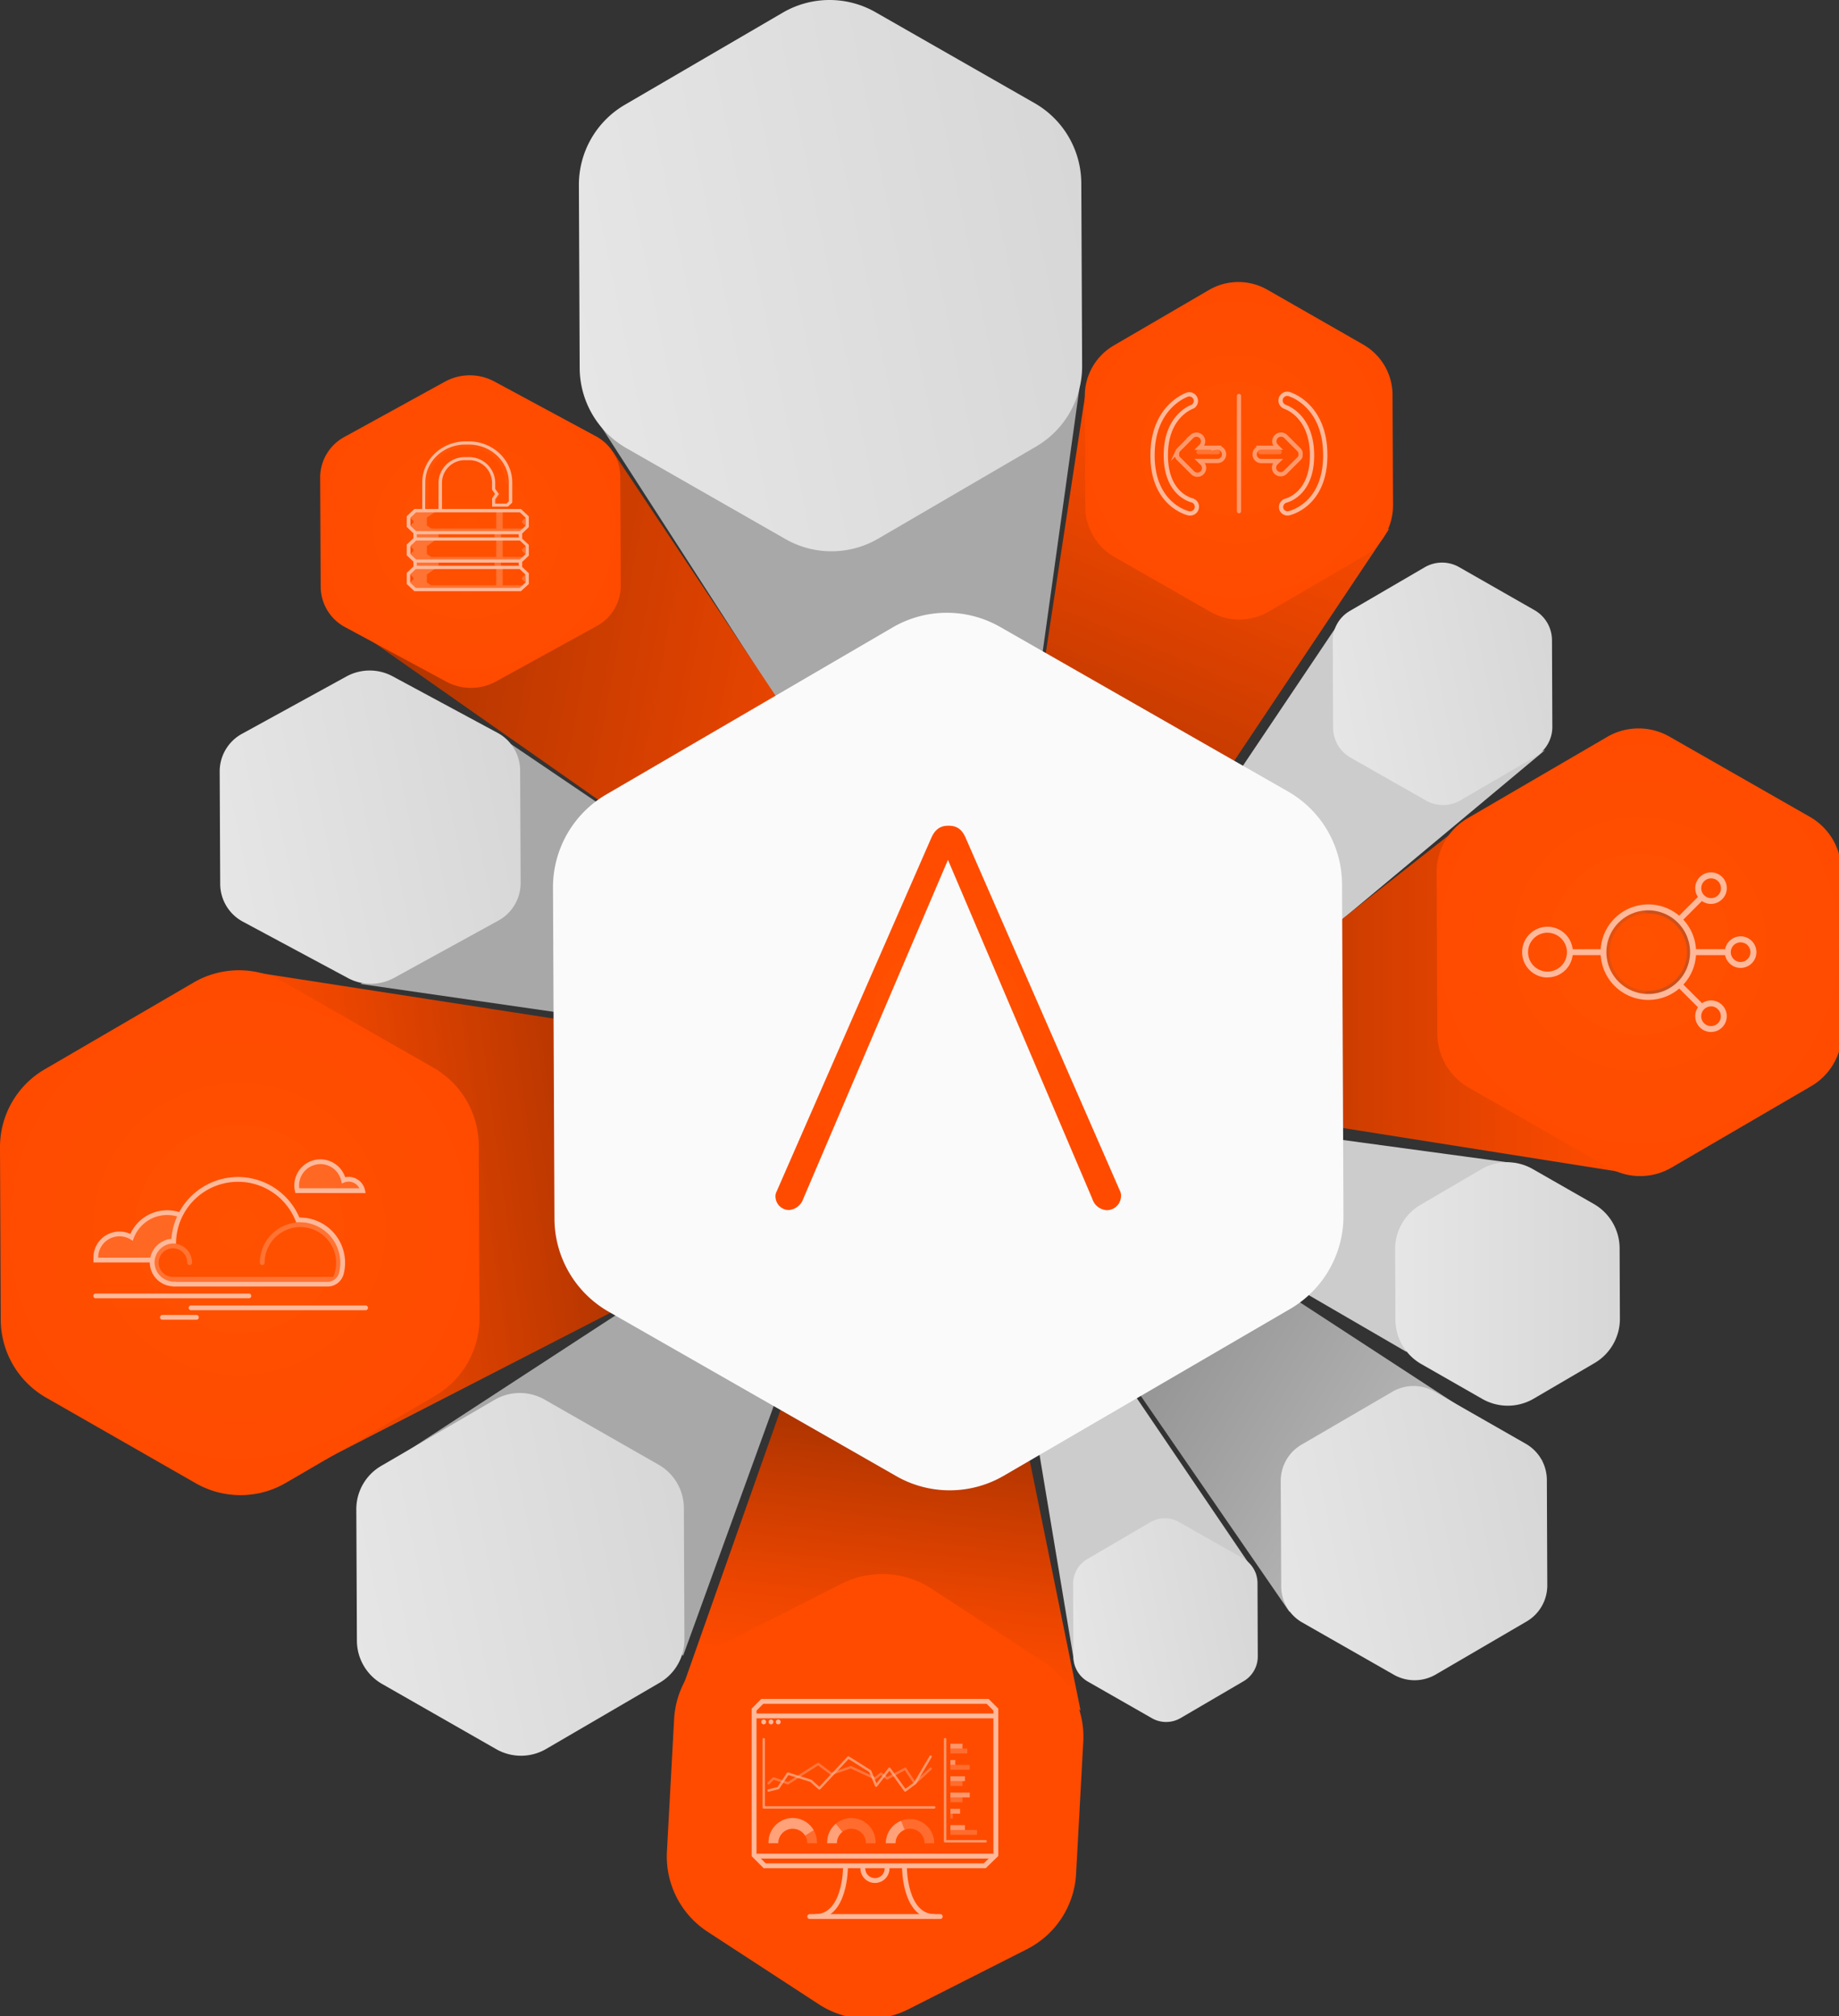 <?xml version="1.0" encoding="utf-8"?>
<svg id="el_Tvs3KOnUv" data-name="Layer 1" xmlns="http://www.w3.org/2000/svg" xmlns:xlink="http://www.w3.org/1999/xlink" viewBox="0 0 466 511">
<rect x="0" y="0" width="466" height="511" fill="#333333" stroke="none"/>
<style>
@-webkit-keyframes kf_el_x4va6vTyP8j_an_J-rfBu2rr{50%{-webkit-transform: translate(295.05px, 241.332px) scale(0, 0) translate(-295.05px, -241.332px);transform: translate(295.05px, 241.332px) scale(0, 0) translate(-295.05px, -241.332px);}65%{-webkit-transform: translate(295.05px, 241.332px) scale(1.06, 1.06) translate(-295.05px, -241.332px);transform: translate(295.05px, 241.332px) scale(1.06, 1.06) translate(-295.05px, -241.332px);}70%{-webkit-transform: translate(295.05px, 241.332px) scale(1, 1) translate(-295.05px, -241.332px);transform: translate(295.05px, 241.332px) scale(1, 1) translate(-295.05px, -241.332px);}100%{-webkit-transform: translate(295.05px, 241.332px) scale(1, 1) translate(-295.05px, -241.332px);transform: translate(295.05px, 241.332px) scale(1, 1) translate(-295.05px, -241.332px);}0%{-webkit-transform: translate(295.05px, 241.332px) scale(0, 0) translate(-295.05px, -241.332px);transform: translate(295.05px, 241.332px) scale(0, 0) translate(-295.05px, -241.332px);}}

@keyframes kf_el_x4va6vTyP8j_an_J-rfBu2rr{50%{-webkit-transform: translate(295.05px, 241.332px) scale(0, 0) translate(-295.05px, -241.332px);transform: translate(295.05px, 241.332px) scale(0, 0) translate(-295.05px, -241.332px);}65%{-webkit-transform: translate(295.05px, 241.332px) scale(1.06, 1.06) translate(-295.05px, -241.332px);transform: translate(295.05px, 241.332px) scale(1.06, 1.06) translate(-295.05px, -241.332px);}70%{-webkit-transform: translate(295.05px, 241.332px) scale(1, 1) translate(-295.05px, -241.332px);transform: translate(295.05px, 241.332px) scale(1, 1) translate(-295.05px, -241.332px);}100%{-webkit-transform: translate(295.05px, 241.332px) scale(1, 1) translate(-295.05px, -241.332px);transform: translate(295.05px, 241.332px) scale(1, 1) translate(-295.05px, -241.332px);}0%{-webkit-transform: translate(295.05px, 241.332px) scale(0, 0) translate(-295.05px, -241.332px);transform: translate(295.05px, 241.332px) scale(0, 0) translate(-295.05px, -241.332px);}}

@-webkit-keyframes kf_el_x4va6vTyP8j_an_3KL0oL7xM{50%{opacity: 0;}65%{opacity: 1;}100%{opacity: 1;}0%{opacity: 0;}}

@keyframes kf_el_x4va6vTyP8j_an_3KL0oL7xM{50%{opacity: 0;}65%{opacity: 1;}100%{opacity: 1;}0%{opacity: 0;}}

@-webkit-keyframes kf_el_BDVHwnRJDuB_an_L4uzRJ30v{0%{-webkit-transform: translate(250.99px, 268.86px) scale(0, 0) translate(-250.99px, -268.86px);transform: translate(250.99px, 268.86px) scale(0, 0) translate(-250.99px, -268.86px);}55.00%{-webkit-transform: translate(250.99px, 268.86px) scale(0, 0) translate(-250.99px, -268.86px);transform: translate(250.99px, 268.86px) scale(0, 0) translate(-250.99px, -268.86px);}70%{-webkit-transform: translate(250.99px, 268.86px) scale(1.06, 1.06) translate(-250.99px, -268.86px);transform: translate(250.99px, 268.86px) scale(1.06, 1.06) translate(-250.99px, -268.86px);}75%{-webkit-transform: translate(250.99px, 268.86px) scale(1, 1) translate(-250.99px, -268.86px);transform: translate(250.99px, 268.86px) scale(1, 1) translate(-250.99px, -268.86px);}100%{-webkit-transform: translate(250.99px, 268.86px) scale(1, 1) translate(-250.99px, -268.86px);transform: translate(250.99px, 268.86px) scale(1, 1) translate(-250.99px, -268.86px);}}

@keyframes kf_el_BDVHwnRJDuB_an_L4uzRJ30v{0%{-webkit-transform: translate(250.99px, 268.86px) scale(0, 0) translate(-250.99px, -268.86px);transform: translate(250.99px, 268.86px) scale(0, 0) translate(-250.99px, -268.86px);}55.00%{-webkit-transform: translate(250.99px, 268.86px) scale(0, 0) translate(-250.99px, -268.86px);transform: translate(250.99px, 268.86px) scale(0, 0) translate(-250.99px, -268.86px);}70%{-webkit-transform: translate(250.99px, 268.86px) scale(1.06, 1.06) translate(-250.99px, -268.86px);transform: translate(250.99px, 268.86px) scale(1.06, 1.06) translate(-250.99px, -268.86px);}75%{-webkit-transform: translate(250.99px, 268.86px) scale(1, 1) translate(-250.99px, -268.86px);transform: translate(250.99px, 268.86px) scale(1, 1) translate(-250.99px, -268.86px);}100%{-webkit-transform: translate(250.99px, 268.86px) scale(1, 1) translate(-250.99px, -268.86px);transform: translate(250.99px, 268.86px) scale(1, 1) translate(-250.99px, -268.86px);}}

@-webkit-keyframes kf_el_BDVHwnRJDuB_an_CLsXoFKeG{0%{opacity: 0;}55.00%{opacity: 0;}70%{opacity: 1;}100%{opacity: 1;}}

@keyframes kf_el_BDVHwnRJDuB_an_CLsXoFKeG{0%{opacity: 0;}55.00%{opacity: 0;}70%{opacity: 1;}100%{opacity: 1;}}

@-webkit-keyframes kf_el_7zf4xRhpfwN_an_yhDwGyNDP{25%{-webkit-transform: translate(248.28px, 261.21px) scale(0, 0) translate(-248.28px, -261.21px);transform: translate(248.28px, 261.21px) scale(0, 0) translate(-248.28px, -261.21px);}40%{-webkit-transform: translate(248.28px, 261.21px) scale(1.05, 1.05) translate(-248.28px, -261.21px);transform: translate(248.28px, 261.21px) scale(1.05, 1.05) translate(-248.28px, -261.21px);}45%{-webkit-transform: translate(248.28px, 261.21px) scale(1, 1) translate(-248.28px, -261.21px);transform: translate(248.28px, 261.21px) scale(1, 1) translate(-248.28px, -261.21px);}100%{-webkit-transform: translate(248.28px, 261.21px) scale(1, 1) translate(-248.28px, -261.21px);transform: translate(248.28px, 261.21px) scale(1, 1) translate(-248.28px, -261.21px);}0%{-webkit-transform: translate(248.28px, 261.21px) scale(0, 0) translate(-248.28px, -261.21px);transform: translate(248.28px, 261.21px) scale(0, 0) translate(-248.28px, -261.21px);}}

@keyframes kf_el_7zf4xRhpfwN_an_yhDwGyNDP{25%{-webkit-transform: translate(248.28px, 261.21px) scale(0, 0) translate(-248.28px, -261.21px);transform: translate(248.28px, 261.21px) scale(0, 0) translate(-248.28px, -261.21px);}40%{-webkit-transform: translate(248.28px, 261.21px) scale(1.05, 1.05) translate(-248.28px, -261.21px);transform: translate(248.28px, 261.21px) scale(1.05, 1.05) translate(-248.28px, -261.21px);}45%{-webkit-transform: translate(248.28px, 261.21px) scale(1, 1) translate(-248.28px, -261.21px);transform: translate(248.28px, 261.21px) scale(1, 1) translate(-248.28px, -261.21px);}100%{-webkit-transform: translate(248.28px, 261.21px) scale(1, 1) translate(-248.28px, -261.21px);transform: translate(248.28px, 261.21px) scale(1, 1) translate(-248.28px, -261.21px);}0%{-webkit-transform: translate(248.28px, 261.21px) scale(0, 0) translate(-248.28px, -261.21px);transform: translate(248.28px, 261.21px) scale(0, 0) translate(-248.28px, -261.21px);}}

@-webkit-keyframes kf_el_7zf4xRhpfwN_an_sW7ppbXzr{25%{opacity: 0;}40%{opacity: 1;}100%{opacity: 1;}0%{opacity: 0;}}

@keyframes kf_el_7zf4xRhpfwN_an_sW7ppbXzr{25%{opacity: 0;}40%{opacity: 1;}100%{opacity: 1;}0%{opacity: 0;}}

@-webkit-keyframes kf_el_mkGlYt6dYji_an_2ZWx8yP-5{40%{-webkit-transform: translate(236.93px, 312.41px) scale(0, 0) translate(-236.93px, -312.41px);transform: translate(236.93px, 312.41px) scale(0, 0) translate(-236.93px, -312.41px);}55.00%{-webkit-transform: translate(236.93px, 312.41px) scale(1.05, 1.05) translate(-236.93px, -312.41px);transform: translate(236.93px, 312.41px) scale(1.05, 1.05) translate(-236.93px, -312.41px);}60%{-webkit-transform: translate(236.93px, 312.41px) scale(1, 1) translate(-236.93px, -312.41px);transform: translate(236.93px, 312.41px) scale(1, 1) translate(-236.93px, -312.41px);}100%{-webkit-transform: translate(236.93px, 312.41px) scale(1, 1) translate(-236.93px, -312.41px);transform: translate(236.93px, 312.41px) scale(1, 1) translate(-236.93px, -312.41px);}0%{-webkit-transform: translate(236.93px, 312.41px) scale(0, 0) translate(-236.93px, -312.41px);transform: translate(236.93px, 312.41px) scale(0, 0) translate(-236.93px, -312.41px);}}

@keyframes kf_el_mkGlYt6dYji_an_2ZWx8yP-5{40%{-webkit-transform: translate(236.93px, 312.41px) scale(0, 0) translate(-236.93px, -312.41px);transform: translate(236.93px, 312.41px) scale(0, 0) translate(-236.93px, -312.41px);}55.00%{-webkit-transform: translate(236.93px, 312.41px) scale(1.05, 1.05) translate(-236.93px, -312.41px);transform: translate(236.93px, 312.41px) scale(1.05, 1.05) translate(-236.93px, -312.41px);}60%{-webkit-transform: translate(236.93px, 312.41px) scale(1, 1) translate(-236.93px, -312.41px);transform: translate(236.93px, 312.41px) scale(1, 1) translate(-236.93px, -312.41px);}100%{-webkit-transform: translate(236.93px, 312.41px) scale(1, 1) translate(-236.93px, -312.41px);transform: translate(236.93px, 312.41px) scale(1, 1) translate(-236.93px, -312.41px);}0%{-webkit-transform: translate(236.93px, 312.41px) scale(0, 0) translate(-236.93px, -312.41px);transform: translate(236.93px, 312.41px) scale(0, 0) translate(-236.93px, -312.41px);}}

@-webkit-keyframes kf_el_mkGlYt6dYji_an_GVVdkvkhN{40%{opacity: 0;}55.00%{opacity: 1;}100%{opacity: 1;}0%{opacity: 0;}}

@keyframes kf_el_mkGlYt6dYji_an_GVVdkvkhN{40%{opacity: 0;}55.00%{opacity: 1;}100%{opacity: 1;}0%{opacity: 0;}}

@-webkit-keyframes kf_el_1IZkbGVTLSt_an_246anxApnZ{45%{-webkit-transform: translate(221.749px, 270.24px) scale(0, 0) translate(-221.749px, -270.24px);transform: translate(221.749px, 270.24px) scale(0, 0) translate(-221.749px, -270.24px);}60%{-webkit-transform: translate(221.749px, 270.24px) scale(1.06, 1.06) translate(-221.749px, -270.24px);transform: translate(221.749px, 270.24px) scale(1.06, 1.06) translate(-221.749px, -270.24px);}65%{-webkit-transform: translate(221.749px, 270.24px) scale(1, 1) translate(-221.749px, -270.24px);transform: translate(221.749px, 270.24px) scale(1, 1) translate(-221.749px, -270.24px);}100%{-webkit-transform: translate(221.749px, 270.24px) scale(1, 1) translate(-221.749px, -270.24px);transform: translate(221.749px, 270.24px) scale(1, 1) translate(-221.749px, -270.24px);}0%{-webkit-transform: translate(221.749px, 270.24px) scale(0, 0) translate(-221.749px, -270.24px);transform: translate(221.749px, 270.24px) scale(0, 0) translate(-221.749px, -270.24px);}}

@keyframes kf_el_1IZkbGVTLSt_an_246anxApnZ{45%{-webkit-transform: translate(221.749px, 270.24px) scale(0, 0) translate(-221.749px, -270.24px);transform: translate(221.749px, 270.24px) scale(0, 0) translate(-221.749px, -270.24px);}60%{-webkit-transform: translate(221.749px, 270.24px) scale(1.06, 1.06) translate(-221.749px, -270.24px);transform: translate(221.749px, 270.24px) scale(1.06, 1.06) translate(-221.749px, -270.24px);}65%{-webkit-transform: translate(221.749px, 270.24px) scale(1, 1) translate(-221.749px, -270.24px);transform: translate(221.749px, 270.24px) scale(1, 1) translate(-221.749px, -270.24px);}100%{-webkit-transform: translate(221.749px, 270.24px) scale(1, 1) translate(-221.749px, -270.24px);transform: translate(221.749px, 270.24px) scale(1, 1) translate(-221.749px, -270.24px);}0%{-webkit-transform: translate(221.749px, 270.24px) scale(0, 0) translate(-221.749px, -270.24px);transform: translate(221.749px, 270.24px) scale(0, 0) translate(-221.749px, -270.24px);}}

@-webkit-keyframes kf_el_1IZkbGVTLSt_an_6eXaNo3XE{45%{opacity: 0;}60%{opacity: 1;}100%{opacity: 1;}0%{opacity: 0;}}

@keyframes kf_el_1IZkbGVTLSt_an_6eXaNo3XE{45%{opacity: 0;}60%{opacity: 1;}100%{opacity: 1;}0%{opacity: 0;}}

@-webkit-keyframes kf_el_AxPsPTtTqY3_an_Tou8bqcv2{25%{-webkit-transform: translate(261.52px, 278.9px) scale(0, 0) translate(-261.52px, -278.9px);transform: translate(261.52px, 278.9px) scale(0, 0) translate(-261.52px, -278.9px);}40%{-webkit-transform: translate(261.52px, 278.9px) scale(1.08, 1.08) translate(-261.52px, -278.9px);transform: translate(261.52px, 278.9px) scale(1.08, 1.08) translate(-261.52px, -278.9px);}45%{-webkit-transform: translate(261.52px, 278.9px) scale(1, 1) translate(-261.52px, -278.9px);transform: translate(261.52px, 278.9px) scale(1, 1) translate(-261.52px, -278.9px);}100%{-webkit-transform: translate(261.52px, 278.9px) scale(1, 1) translate(-261.52px, -278.9px);transform: translate(261.52px, 278.9px) scale(1, 1) translate(-261.52px, -278.9px);}0%{-webkit-transform: translate(261.52px, 278.9px) scale(0, 0) translate(-261.52px, -278.9px);transform: translate(261.52px, 278.9px) scale(0, 0) translate(-261.52px, -278.9px);}}

@keyframes kf_el_AxPsPTtTqY3_an_Tou8bqcv2{25%{-webkit-transform: translate(261.52px, 278.9px) scale(0, 0) translate(-261.52px, -278.9px);transform: translate(261.52px, 278.9px) scale(0, 0) translate(-261.52px, -278.9px);}40%{-webkit-transform: translate(261.52px, 278.9px) scale(1.08, 1.08) translate(-261.52px, -278.9px);transform: translate(261.52px, 278.9px) scale(1.08, 1.08) translate(-261.52px, -278.9px);}45%{-webkit-transform: translate(261.52px, 278.9px) scale(1, 1) translate(-261.52px, -278.9px);transform: translate(261.52px, 278.9px) scale(1, 1) translate(-261.52px, -278.9px);}100%{-webkit-transform: translate(261.52px, 278.9px) scale(1, 1) translate(-261.52px, -278.9px);transform: translate(261.52px, 278.9px) scale(1, 1) translate(-261.52px, -278.9px);}0%{-webkit-transform: translate(261.52px, 278.9px) scale(0, 0) translate(-261.52px, -278.9px);transform: translate(261.52px, 278.9px) scale(0, 0) translate(-261.52px, -278.9px);}}

@-webkit-keyframes kf_el_AxPsPTtTqY3_an_UZx3j9Fgu{25%{opacity: 0;}40%{opacity: 1;}100%{opacity: 1;}0%{opacity: 0;}}

@keyframes kf_el_AxPsPTtTqY3_an_UZx3j9Fgu{25%{opacity: 0;}40%{opacity: 1;}100%{opacity: 1;}0%{opacity: 0;}}

@-webkit-keyframes kf_el_4pPOHm20zD__an_N34Hkkg79{20%{-webkit-transform: translate(244.7px, 279.13px) scale(0, 0) translate(-244.7px, -279.13px);transform: translate(244.7px, 279.13px) scale(0, 0) translate(-244.7px, -279.13px);}35%{-webkit-transform: translate(244.7px, 279.13px) scale(1.05, 1.05) translate(-244.7px, -279.13px);transform: translate(244.7px, 279.13px) scale(1.05, 1.05) translate(-244.7px, -279.13px);}40%{-webkit-transform: translate(244.7px, 279.13px) scale(1, 1) translate(-244.7px, -279.13px);transform: translate(244.7px, 279.13px) scale(1, 1) translate(-244.7px, -279.13px);}100%{-webkit-transform: translate(244.7px, 279.13px) scale(1, 1) translate(-244.7px, -279.13px);transform: translate(244.7px, 279.13px) scale(1, 1) translate(-244.7px, -279.13px);}0%{-webkit-transform: translate(244.7px, 279.13px) scale(0, 0) translate(-244.7px, -279.13px);transform: translate(244.7px, 279.13px) scale(0, 0) translate(-244.7px, -279.13px);}}

@keyframes kf_el_4pPOHm20zD__an_N34Hkkg79{20%{-webkit-transform: translate(244.7px, 279.13px) scale(0, 0) translate(-244.7px, -279.13px);transform: translate(244.7px, 279.13px) scale(0, 0) translate(-244.7px, -279.13px);}35%{-webkit-transform: translate(244.7px, 279.13px) scale(1.05, 1.05) translate(-244.7px, -279.13px);transform: translate(244.7px, 279.13px) scale(1.05, 1.05) translate(-244.7px, -279.13px);}40%{-webkit-transform: translate(244.7px, 279.13px) scale(1, 1) translate(-244.7px, -279.13px);transform: translate(244.7px, 279.13px) scale(1, 1) translate(-244.7px, -279.13px);}100%{-webkit-transform: translate(244.7px, 279.13px) scale(1, 1) translate(-244.7px, -279.13px);transform: translate(244.7px, 279.13px) scale(1, 1) translate(-244.7px, -279.13px);}0%{-webkit-transform: translate(244.7px, 279.13px) scale(0, 0) translate(-244.7px, -279.13px);transform: translate(244.7px, 279.13px) scale(0, 0) translate(-244.7px, -279.13px);}}

@-webkit-keyframes kf_el_4pPOHm20zD__an_YkDZRLImG{20%{opacity: 0;}35%{opacity: 1;}100%{opacity: 1;}0%{opacity: 0;}}

@keyframes kf_el_4pPOHm20zD__an_YkDZRLImG{20%{opacity: 0;}35%{opacity: 1;}100%{opacity: 1;}0%{opacity: 0;}}

@-webkit-keyframes kf_el_SoU0ykJDMg_an_GXwL9-fkE{40%{-webkit-transform: translate(274.21px, 239.03px) scale(0, 0) translate(-274.21px, -239.03px);transform: translate(274.21px, 239.03px) scale(0, 0) translate(-274.21px, -239.03px);}55.00%{-webkit-transform: translate(274.21px, 239.03px) scale(1.05, 1.05) translate(-274.21px, -239.03px);transform: translate(274.21px, 239.03px) scale(1.05, 1.05) translate(-274.21px, -239.03px);}60%{-webkit-transform: translate(274.21px, 239.03px) scale(1, 1) translate(-274.21px, -239.03px);transform: translate(274.21px, 239.03px) scale(1, 1) translate(-274.21px, -239.03px);}100%{-webkit-transform: translate(274.21px, 239.03px) scale(1, 1) translate(-274.21px, -239.03px);transform: translate(274.21px, 239.03px) scale(1, 1) translate(-274.21px, -239.03px);}0%{-webkit-transform: translate(274.21px, 239.03px) scale(0, 0) translate(-274.21px, -239.03px);transform: translate(274.21px, 239.03px) scale(0, 0) translate(-274.21px, -239.03px);}}

@keyframes kf_el_SoU0ykJDMg_an_GXwL9-fkE{40%{-webkit-transform: translate(274.21px, 239.03px) scale(0, 0) translate(-274.21px, -239.03px);transform: translate(274.21px, 239.03px) scale(0, 0) translate(-274.21px, -239.03px);}55.00%{-webkit-transform: translate(274.21px, 239.03px) scale(1.05, 1.05) translate(-274.21px, -239.03px);transform: translate(274.21px, 239.03px) scale(1.05, 1.05) translate(-274.21px, -239.03px);}60%{-webkit-transform: translate(274.21px, 239.03px) scale(1, 1) translate(-274.21px, -239.03px);transform: translate(274.21px, 239.03px) scale(1, 1) translate(-274.21px, -239.03px);}100%{-webkit-transform: translate(274.21px, 239.03px) scale(1, 1) translate(-274.21px, -239.03px);transform: translate(274.21px, 239.03px) scale(1, 1) translate(-274.21px, -239.03px);}0%{-webkit-transform: translate(274.21px, 239.03px) scale(0, 0) translate(-274.21px, -239.03px);transform: translate(274.21px, 239.03px) scale(0, 0) translate(-274.21px, -239.03px);}}

@-webkit-keyframes kf_el_SoU0ykJDMg_an_x499HOeVT{40%{opacity: 0;}55.00%{opacity: 1;}100%{opacity: 1;}0%{opacity: 0;}}

@keyframes kf_el_SoU0ykJDMg_an_x499HOeVT{40%{opacity: 0;}55.00%{opacity: 1;}100%{opacity: 1;}0%{opacity: 0;}}

@-webkit-keyframes kf_el_L8yCssz6yi_an_gJ42sb-H_{35%{-webkit-transform: translate(214.93px, 300.15px) scale(0, 0) translate(-214.93px, -300.15px);transform: translate(214.93px, 300.15px) scale(0, 0) translate(-214.93px, -300.15px);}50%{-webkit-transform: translate(214.93px, 300.15px) scale(1.05, 1.05) translate(-214.93px, -300.15px);transform: translate(214.93px, 300.15px) scale(1.05, 1.05) translate(-214.93px, -300.15px);}55.00%{-webkit-transform: translate(214.93px, 300.15px) scale(1, 1) translate(-214.93px, -300.15px);transform: translate(214.93px, 300.15px) scale(1, 1) translate(-214.93px, -300.15px);}100%{-webkit-transform: translate(214.93px, 300.15px) scale(1, 1) translate(-214.93px, -300.15px);transform: translate(214.93px, 300.15px) scale(1, 1) translate(-214.93px, -300.15px);}0%{-webkit-transform: translate(214.93px, 300.15px) scale(0, 0) translate(-214.93px, -300.15px);transform: translate(214.93px, 300.15px) scale(0, 0) translate(-214.93px, -300.15px);}}

@keyframes kf_el_L8yCssz6yi_an_gJ42sb-H_{35%{-webkit-transform: translate(214.93px, 300.15px) scale(0, 0) translate(-214.93px, -300.15px);transform: translate(214.93px, 300.15px) scale(0, 0) translate(-214.93px, -300.15px);}50%{-webkit-transform: translate(214.93px, 300.15px) scale(1.05, 1.05) translate(-214.93px, -300.15px);transform: translate(214.93px, 300.15px) scale(1.05, 1.05) translate(-214.93px, -300.15px);}55.00%{-webkit-transform: translate(214.93px, 300.15px) scale(1, 1) translate(-214.93px, -300.15px);transform: translate(214.93px, 300.15px) scale(1, 1) translate(-214.93px, -300.15px);}100%{-webkit-transform: translate(214.93px, 300.15px) scale(1, 1) translate(-214.93px, -300.15px);transform: translate(214.93px, 300.15px) scale(1, 1) translate(-214.93px, -300.15px);}0%{-webkit-transform: translate(214.93px, 300.15px) scale(0, 0) translate(-214.93px, -300.15px);transform: translate(214.93px, 300.15px) scale(0, 0) translate(-214.93px, -300.15px);}}

@-webkit-keyframes kf_el_L8yCssz6yi_an_JovVcGDnR{35%{opacity: 0;}50%{opacity: 1;}100%{opacity: 1;}0%{opacity: 0;}}

@keyframes kf_el_L8yCssz6yi_an_JovVcGDnR{35%{opacity: 0;}50%{opacity: 1;}100%{opacity: 1;}0%{opacity: 0;}}

@-webkit-keyframes kf_el_SxVWwtdgFF_an_4YhNejHec{30%{-webkit-transform: translate(244.22px, 307.76px) scale(0, 0) translate(-244.22px, -307.76px);transform: translate(244.22px, 307.76px) scale(0, 0) translate(-244.22px, -307.76px);}45%{-webkit-transform: translate(244.22px, 307.76px) scale(1.05, 1.05) translate(-244.22px, -307.76px);transform: translate(244.22px, 307.76px) scale(1.05, 1.05) translate(-244.22px, -307.76px);}50%{-webkit-transform: translate(244.22px, 307.76px) scale(1, 1) translate(-244.22px, -307.76px);transform: translate(244.22px, 307.76px) scale(1, 1) translate(-244.22px, -307.76px);}100%{-webkit-transform: translate(244.22px, 307.76px) scale(1, 1) translate(-244.22px, -307.76px);transform: translate(244.22px, 307.76px) scale(1, 1) translate(-244.22px, -307.76px);}0%{-webkit-transform: translate(244.22px, 307.76px) scale(0, 0) translate(-244.22px, -307.76px);transform: translate(244.22px, 307.76px) scale(0, 0) translate(-244.22px, -307.76px);}}

@keyframes kf_el_SxVWwtdgFF_an_4YhNejHec{30%{-webkit-transform: translate(244.22px, 307.76px) scale(0, 0) translate(-244.22px, -307.76px);transform: translate(244.22px, 307.76px) scale(0, 0) translate(-244.22px, -307.76px);}45%{-webkit-transform: translate(244.22px, 307.76px) scale(1.05, 1.05) translate(-244.22px, -307.76px);transform: translate(244.22px, 307.76px) scale(1.05, 1.05) translate(-244.22px, -307.76px);}50%{-webkit-transform: translate(244.22px, 307.76px) scale(1, 1) translate(-244.22px, -307.76px);transform: translate(244.22px, 307.76px) scale(1, 1) translate(-244.22px, -307.76px);}100%{-webkit-transform: translate(244.22px, 307.76px) scale(1, 1) translate(-244.22px, -307.76px);transform: translate(244.22px, 307.76px) scale(1, 1) translate(-244.22px, -307.76px);}0%{-webkit-transform: translate(244.22px, 307.76px) scale(0, 0) translate(-244.22px, -307.76px);transform: translate(244.22px, 307.76px) scale(0, 0) translate(-244.22px, -307.76px);}}

@-webkit-keyframes kf_el_SxVWwtdgFF_an_IpsXCnaYA{30%{opacity: 0;}45%{opacity: 1;}100%{opacity: 1;}0%{opacity: 0;}}

@keyframes kf_el_SxVWwtdgFF_an_IpsXCnaYA{30%{opacity: 0;}45%{opacity: 1;}100%{opacity: 1;}0%{opacity: 0;}}

@-webkit-keyframes kf_el_mKOT806bJn_an_gQhzrkAtD{15%{-webkit-transform: translate(231.69px, 219.296px) scale(0, 0) translate(-231.69px, -219.296px);transform: translate(231.69px, 219.296px) scale(0, 0) translate(-231.69px, -219.296px);}30%{-webkit-transform: translate(231.69px, 219.296px) scale(1.05, 1.05) translate(-231.69px, -219.296px);transform: translate(231.69px, 219.296px) scale(1.05, 1.05) translate(-231.69px, -219.296px);}35%{-webkit-transform: translate(231.69px, 219.296px) scale(1, 1) translate(-231.69px, -219.296px);transform: translate(231.69px, 219.296px) scale(1, 1) translate(-231.69px, -219.296px);}100%{-webkit-transform: translate(231.69px, 219.296px) scale(1, 1) translate(-231.69px, -219.296px);transform: translate(231.69px, 219.296px) scale(1, 1) translate(-231.69px, -219.296px);}0%{-webkit-transform: translate(231.69px, 219.296px) scale(0, 0) translate(-231.69px, -219.296px);transform: translate(231.69px, 219.296px) scale(0, 0) translate(-231.69px, -219.296px);}}

@keyframes kf_el_mKOT806bJn_an_gQhzrkAtD{15%{-webkit-transform: translate(231.69px, 219.296px) scale(0, 0) translate(-231.69px, -219.296px);transform: translate(231.69px, 219.296px) scale(0, 0) translate(-231.69px, -219.296px);}30%{-webkit-transform: translate(231.69px, 219.296px) scale(1.05, 1.05) translate(-231.69px, -219.296px);transform: translate(231.69px, 219.296px) scale(1.05, 1.05) translate(-231.69px, -219.296px);}35%{-webkit-transform: translate(231.69px, 219.296px) scale(1, 1) translate(-231.69px, -219.296px);transform: translate(231.69px, 219.296px) scale(1, 1) translate(-231.69px, -219.296px);}100%{-webkit-transform: translate(231.69px, 219.296px) scale(1, 1) translate(-231.69px, -219.296px);transform: translate(231.69px, 219.296px) scale(1, 1) translate(-231.69px, -219.296px);}0%{-webkit-transform: translate(231.69px, 219.296px) scale(0, 0) translate(-231.69px, -219.296px);transform: translate(231.69px, 219.296px) scale(0, 0) translate(-231.69px, -219.296px);}}

@-webkit-keyframes kf_el_mKOT806bJn_an_I71N81vty{15%{opacity: 0;}30%{opacity: 1;}100%{opacity: 1;}0%{opacity: 0;}}

@keyframes kf_el_mKOT806bJn_an_I71N81vty{15%{opacity: 0;}30%{opacity: 1;}100%{opacity: 1;}0%{opacity: 0;}}

@-webkit-keyframes kf_el_5NgCXmj65I_an_nt_pu8B2k{35%{-webkit-transform: translate(255.86px, 316.49px) scale(0, 0) translate(-255.86px, -316.49px);transform: translate(255.86px, 316.49px) scale(0, 0) translate(-255.86px, -316.49px);}50%{-webkit-transform: translate(255.86px, 316.49px) scale(1.05, 1.05) translate(-255.86px, -316.49px);transform: translate(255.86px, 316.49px) scale(1.05, 1.05) translate(-255.86px, -316.49px);}55%{-webkit-transform: translate(255.86px, 316.49px) scale(1, 1) translate(-255.86px, -316.49px);transform: translate(255.86px, 316.49px) scale(1, 1) translate(-255.86px, -316.49px);}100%{-webkit-transform: translate(255.86px, 316.49px) scale(1, 1) translate(-255.86px, -316.49px);transform: translate(255.86px, 316.49px) scale(1, 1) translate(-255.86px, -316.49px);}0%{-webkit-transform: translate(255.86px, 316.49px) scale(0, 0) translate(-255.86px, -316.49px);transform: translate(255.86px, 316.49px) scale(0, 0) translate(-255.86px, -316.49px);}}

@keyframes kf_el_5NgCXmj65I_an_nt_pu8B2k{35%{-webkit-transform: translate(255.86px, 316.49px) scale(0, 0) translate(-255.86px, -316.49px);transform: translate(255.86px, 316.49px) scale(0, 0) translate(-255.86px, -316.49px);}50%{-webkit-transform: translate(255.86px, 316.49px) scale(1.05, 1.05) translate(-255.86px, -316.49px);transform: translate(255.86px, 316.49px) scale(1.05, 1.05) translate(-255.86px, -316.49px);}55%{-webkit-transform: translate(255.86px, 316.49px) scale(1, 1) translate(-255.86px, -316.49px);transform: translate(255.86px, 316.49px) scale(1, 1) translate(-255.86px, -316.49px);}100%{-webkit-transform: translate(255.86px, 316.49px) scale(1, 1) translate(-255.86px, -316.49px);transform: translate(255.86px, 316.49px) scale(1, 1) translate(-255.86px, -316.49px);}0%{-webkit-transform: translate(255.86px, 316.49px) scale(0, 0) translate(-255.86px, -316.49px);transform: translate(255.86px, 316.49px) scale(0, 0) translate(-255.86px, -316.49px);}}

@-webkit-keyframes kf_el_5NgCXmj65I_an_Gu9XKoTcs{35%{opacity: 0;}50%{opacity: 1;}100%{opacity: 1;}0%{opacity: 0;}}
@keyframes kf_el_5NgCXmj65I_an_Gu9XKoTcs{35%{opacity: 0;}50%{opacity: 1;}100%{opacity: 1;}0%{opacity: 0;}}

#el_Tvs3KOnUv *{-webkit-animation-duration: 4s;animation-duration: 4s;-webkit-animation-iteration-count: 1;animation-iteration-count: 1;-webkit-animation-timing-function: cubic-bezier(0, 0, 1, 1);animation-timing-function: cubic-bezier(0, 0, 1, 1);}#el_1MlNkiVIpP{fill: #ccc;}#el_jyf_pXFNEb{fill: url(#linear-gradient);}#el_NjU4uXo05i{fill: #a8a8a8;}#el_pgimIWpd1T{fill: url(#linear-gradient-2);}#el_PPd5QThy39{fill: #ccc;}#el_yr9EN5exwC{fill: url(#linear-gradient-3);}#el_4lZFHzy-z1{fill: #a8a8a8;}#el_oFhuAywv49{fill: url(#linear-gradient-4);}#el_eUbeUZFB89{fill: #a8a8a8;}#el_mlzvbrlCyK{fill: url(#linear-gradient-5);}#el_MqaiebnLVT1{fill: url(#linear-gradient-6);}#el_iIiLmmpZrMD{fill: url(#linear-gradient-7);}#el_IosxjybncgL{fill: #ccc;}#el_PZxlaNNbEBp{fill: url(#linear-gradient-8);}#el_TfJ1J7ZgI5s{fill: url(#linear-gradient-9);}#el_Z64XEhICHvA{fill: #ff4b00}#el_ibGB4_fzoBL{fill: none;stroke: #ffb899;stroke-linecap: round;stroke-miterlimit: 10;stroke-width: 1.23px;}#el_5MxNIWe44TT{fill: none;stroke: #ffb899;stroke-miterlimit: 10;stroke-width: 1.23px;}#el_IhTNOCbiOj0{fill: none;stroke: #ffb899;stroke-miterlimit: 10;stroke-width: 1.23px;}#el_RLylG5BqDcw{fill: none;stroke: #ffb899;stroke-linecap: round;stroke-linejoin: round;stroke-width: 0.61px;opacity: 0.4;isolation: isolate;}#el_QoQ9lEoUDMI{fill: none;stroke: #ffb899;stroke-linecap: round;stroke-linejoin: round;stroke-width: 0.61px;opacity: 0.7;isolation: isolate;}#el_4BkbZ2UONyy{fill: none;stroke: #ffb899;stroke-linecap: round;stroke-linejoin: round;stroke-width: 0.61px;opacity: 0.7;isolation: isolate;}#el_6jBS7PfEAJs{fill: none;stroke: #ffb899;stroke-linecap: round;stroke-linejoin: round;stroke-width: 0.61px;opacity: 0.7;isolation: isolate;}#el_5b6LG8gpq19{fill: #ffb899;opacity: 0.7;isolation: isolate;}#el_fru5SFdDyEO{fill: #ffb899;opacity: 0.3;isolation: isolate;}#el_KT6XemB-KbC{fill: #ffb899;opacity: 0.7;isolation: isolate;}#el_SS2DSiV4ey0{fill: #ffb899;opacity: 0.3;isolation: isolate;}#el_HqPm4fAkmkS{fill: #ffb899;opacity: 0.7;isolation: isolate;}#el_PYH8MCG8xYD{fill: #ffb899;opacity: 0.3;isolation: isolate;}#el_5cfgxgYp3Np{fill: #ffb899;opacity: 0.7;isolation: isolate;}#el_mXCdADbbkRc{fill: #ffb899;opacity: 0.3;isolation: isolate;}#el_11jiqyg18Hn{fill: #ffb899;opacity: 0.7;isolation: isolate;}#el_4_wTUhJi1jY{fill: #ffb899;opacity: 0.3;isolation: isolate;}#el_zCUL7jKsqr4{fill: #ffb899;opacity: 0.7;isolation: isolate;}#el_e7Vetdv4Osa{fill: #ffb899;opacity: 0.3;isolation: isolate;}#el_l5fk8B-1brd{fill: #ffb899;opacity: 0.3;isolation: isolate;}#el_jUgJkgQOhdc{-webkit-clip-path: url(#clip-path);clip-path: url(#clip-path);}#el_A8__ipTknfh{fill: #ffb899;opacity: 0.7;isolation: isolate;}#el_AT_4zg3IYDD{fill: #ffb899;opacity: 0.3;isolation: isolate;}#el_db92YVhCUQg{-webkit-clip-path: url(#clip-path-2);clip-path: url(#clip-path-2);}#el_PU2ph2GrcKj{fill: #ffb899;opacity: 0.7;isolation: isolate;}#el_3Yo8MOgBDlf{fill: #ffb899;opacity: 0.3;isolation: isolate;}#el_wNaGvuSlwhp{-webkit-clip-path: url(#clip-path-3);clip-path: url(#clip-path-3);}#el_Sj-wM2gOmwv{fill: #ffb899;opacity: 0.7;isolation: isolate;}#el_CUptNAb742i{-webkit-transform: translate(-233.08px, 202.13px) rotate(-35.32deg);transform: translate(-233.08px, 202.13px) rotate(-35.32deg);fill: none;stroke: #ffb899;stroke-linecap: round;stroke-linejoin: round;stroke-width: 0.61px;opacity: 0.7;isolation: isolate;}#el_U6_Vsd_g31l{-webkit-transform: translate(-227.61px, 219.31px) rotate(-35.32deg);transform: translate(-227.61px, 219.31px) rotate(-35.32deg);fill: none;stroke: #ffb899;stroke-linecap: round;stroke-linejoin: round;stroke-width: 0.61px;opacity: 0.7;isolation: isolate;}#el_JI5Z4wa96zH{-webkit-transform: translate(-230.34px, 210.72px) rotate(-35.32deg);transform: translate(-230.34px, 210.72px) rotate(-35.32deg);fill: none;stroke: #ffb899;stroke-linecap: round;stroke-linejoin: round;stroke-width: 0.61px;opacity: 0.7;isolation: isolate;}#el_XL3DrFeFNzp{fill: none;stroke: #ffb899;stroke-miterlimit: 10;stroke-width: 1.23px;}#el_Y5cfgWFwPW0{fill: none;stroke: #ffb899;stroke-miterlimit: 10;stroke-width: 1.23px;}#el_AcK7NnsETQ3{fill: none;stroke: #ffb899;stroke-miterlimit: 10;stroke-width: 1.23px;}#el_5XuqSn9KXo_{fill: none;stroke: #ffb899;stroke-miterlimit: 10;stroke-width: 1.23px;}#el_xMYxJ9nR6jl{fill: #ffb899;}#el_yBg9E0vI7ge{fill: #ffb899;}#el_Dv_lpHG1P84{fill: #ffb899;}#el_BeCAr3C63WW{fill: url(#linear-gradient-10);}#el_KhuVyJUhw-W{fill: url(#radial-gradient-2);}#el_5cJ9HkItmCo{fill: #ff7333;opacity: 0.7;isolation: isolate;}#el_dFKj-7-aXjz{fill: #ff7333;opacity: 0.7;isolation: isolate;}#el_wEYLNxbyuT3{fill: none;stroke: #ff7333;stroke-linecap: round;stroke-miterlimit: 10;stroke-width: 1.21px;}#el_8E7mehtPno7{fill: none;stroke: #ffb899;stroke-miterlimit: 10;stroke-width: 1.21px;}#el_uWK3rXGDWyX{fill: none;stroke: #ffb899;stroke-linecap: round;stroke-miterlimit: 10;stroke-width: 1.21px;}#el_yiytAVc53Kn{fill: none;stroke: #ffb899;stroke-linecap: round;stroke-miterlimit: 10;stroke-width: 1.21px;}#el_rT02I2AVGhq{fill: none;stroke: #ffb899;stroke-linecap: round;stroke-miterlimit: 10;stroke-width: 1.21px;}#el_F9EE5szEj9R{fill: none;stroke: #ffb899;stroke-miterlimit: 10;stroke-width: 1.21px;}#el_XX_pwZ3Cnud{fill: none;stroke: #ffb899;stroke-miterlimit: 10;stroke-width: 1.21px;}#el_kiajul_r2ej{fill: url(#linear-gradient-11);}#el_Ly4B1YicjQ5{fill: url(#radial-gradient-3);}#el_3n2hsLC4rRQ{fill: none;stroke: #ff7333;stroke-linejoin: round;stroke-width: 1.65px;}#el_ivgxJy_81Vm{fill: none;stroke: #ff7333;stroke-linejoin: round;stroke-width: 1.65px;}#el_A1FhWh0HJlG{fill: none;stroke: #ff7333;stroke-linejoin: round;stroke-width: 1.65px;}#el_gisj85d5mXp{fill: none;stroke: #ff7333;stroke-linejoin: round;stroke-width: 1.65px;}#el_wJykuUnS-bI{fill: none;stroke: #ff7333;stroke-linejoin: round;stroke-width: 1.65px;}#el_5AOs77x00-K{fill: #ff7333;}#el_rTmuxY0MfwI{fill: #ff7333;}#el_ZdJJr7nfOSO{fill: #ff7333;}#el_0AomyYqU_wX{fill: #ff7333;}#el_O6ZkgpzxOeT{fill: #ff7333;}#el_ZU7bvsGje4m{fill: #ff4b00;}#el_LvtFGp2bvx1{fill: #ff4b00;}#el_LlIh7nXjgLZ{fill: #ff4b00;}#el_ssseosV1k7A{fill: #ff7333;}#el_F-kBIlDtLfG{fill: #ff7333;}#el_S6LGu-H7fCD{fill: #ff7333;}#el_tfxbvQcghvO{fill: none;stroke: #ff7333;stroke-linecap: round;stroke-miterlimit: 10;stroke-width: 0.82px;}#el_PgrO8-TV1jm{fill: none;stroke: #ff7333;stroke-linecap: round;stroke-miterlimit: 10;stroke-width: 0.82px;}#el_Kk2SSAIW4P7{fill: none;stroke: #ff7333;stroke-linecap: round;stroke-miterlimit: 10;stroke-width: 0.82px;}#el_i2kkm2ugWnY{fill: #ffb899;}#el__2yXj8oli85{fill: none;stroke: #ff7333;stroke-linecap: round;stroke-miterlimit: 10;stroke-width: 0.82px;opacity: 0.15;isolation: isolate;}#el_nWq3pX-Vmm0{fill: none;stroke: #ff7333;stroke-linecap: round;stroke-miterlimit: 10;stroke-width: 0.82px;opacity: 0.15;isolation: isolate;}#el_UqYovH4-nhz{fill: url(#linear-gradient-12);}#el_zSdlXRzpS7I{fill: url(#radial-gradient-4);}#el_wm5dvOicgjL{fill: none;stroke: #ffb899;stroke-miterlimit: 10;stroke-width: 1.08px;opacity: 0.7;isolation: isolate;}#el_Ov_T4xECFq3{fill: none;stroke: #ff7333;stroke-linecap: round;stroke-miterlimit: 10;stroke-width: 1.08px;}#el_7k8vBs4f4Ht{fill: none;stroke: #ff7333;stroke-linecap: round;stroke-miterlimit: 10;stroke-width: 1.08px;}#el_Y7DNVXsYLt-{fill: none;stroke: #ffb899;stroke-linecap: round;stroke-linejoin: round;stroke-width: 1.08px;opacity: 0.7;isolation: isolate;}#el_MvRsVnIT7KS{fill: none;stroke: #ffb899;stroke-miterlimit: 10;stroke-width: 1.08px;}#el_Xrzmz5zMZ09{fill: none;stroke: #ffb899;stroke-miterlimit: 10;stroke-width: 1.08px;}#el_dMQlCA3R4B8{fill: none;stroke: #ffb899;stroke-miterlimit: 10;stroke-width: 1.08px;opacity: 0.7;isolation: isolate;}#el_ZRzdzzNuQ6j{fill: url(#linear-gradient-13);}#el_2ceJyrbCBKj{fill: url(#radial-gradient-5);}#el_SRBJLjUtvn2{fill: #495565;opacity: 0.15;isolation: isolate;}#el_XTY_TlMjA8y{fill: #495565;opacity: 0.15;isolation: isolate;}#el_FI9NtIlKqnn{fill: #ffb899;}#el_gT2Af2pd6fp{fill: #ffb899;}#el_cKfATwGZAV5{fill: #ffb899;}#el__Vee2n1oKEx{fill: #ffb899;}#el_1RNxENxnU8l{fill: #ffb899;}#el_GZ_iGPQS0tP{fill: #ffb899;}#el_m0Bkgh5nR6C{fill: #ffb899;}#el_klhSnrFa6Li{fill: #ffb899;}#el_KllVwvnGjVG{fill: #ffb899;}#el__PHJJusKJh8{fill: #fafafa;}#el_T5K_yD_S8-W{fill: url(#radial-gradient-6);}#el_5NgCXmj65I{-webkit-animation-fill-mode: forwards;animation-fill-mode: forwards;-webkit-animation-name: kf_el_5NgCXmj65I_an_Gu9XKoTcs;animation-name: kf_el_5NgCXmj65I_an_Gu9XKoTcs;-webkit-animation-timing-function: cubic-bezier(0.42, 0, 0.58, 1);animation-timing-function: cubic-bezier(0.42, 0, 0.58, 1);}#el_5NgCXmj65I_an_nt_pu8B2k{-webkit-animation-fill-mode: forwards;animation-fill-mode: forwards;-webkit-animation-name: kf_el_5NgCXmj65I_an_nt_pu8B2k;animation-name: kf_el_5NgCXmj65I_an_nt_pu8B2k;-webkit-animation-timing-function: cubic-bezier(0.42, 0, 0.58, 1);animation-timing-function: cubic-bezier(0.42, 0, 0.58, 1);}#el_mKOT806bJn{-webkit-animation-fill-mode: forwards;animation-fill-mode: forwards;-webkit-animation-name: kf_el_mKOT806bJn_an_I71N81vty;animation-name: kf_el_mKOT806bJn_an_I71N81vty;-webkit-animation-timing-function: cubic-bezier(0.42, 0, 0.58, 1);animation-timing-function: cubic-bezier(0.42, 0, 0.58, 1);}#el_mKOT806bJn_an_gQhzrkAtD{-webkit-animation-fill-mode: forwards;animation-fill-mode: forwards;-webkit-animation-name: kf_el_mKOT806bJn_an_gQhzrkAtD;animation-name: kf_el_mKOT806bJn_an_gQhzrkAtD;-webkit-animation-timing-function: cubic-bezier(0.42, 0, 0.58, 1);animation-timing-function: cubic-bezier(0.42, 0, 0.58, 1);}#el_SxVWwtdgFF{-webkit-animation-fill-mode: forwards;animation-fill-mode: forwards;-webkit-animation-name: kf_el_SxVWwtdgFF_an_IpsXCnaYA;animation-name: kf_el_SxVWwtdgFF_an_IpsXCnaYA;-webkit-animation-timing-function: cubic-bezier(0.42, 0, 0.58, 1);animation-timing-function: cubic-bezier(0.42, 0, 0.58, 1);}#el_SxVWwtdgFF_an_4YhNejHec{-webkit-animation-fill-mode: forwards;animation-fill-mode: forwards;-webkit-animation-name: kf_el_SxVWwtdgFF_an_4YhNejHec;animation-name: kf_el_SxVWwtdgFF_an_4YhNejHec;-webkit-animation-timing-function: cubic-bezier(0.42, 0, 0.58, 1);animation-timing-function: cubic-bezier(0.42, 0, 0.58, 1);}#el_L8yCssz6yi{-webkit-animation-fill-mode: forwards;animation-fill-mode: forwards;-webkit-animation-name: kf_el_L8yCssz6yi_an_JovVcGDnR;animation-name: kf_el_L8yCssz6yi_an_JovVcGDnR;-webkit-animation-timing-function: cubic-bezier(0.42, 0, 0.58, 1);animation-timing-function: cubic-bezier(0.42, 0, 0.58, 1);}#el_L8yCssz6yi_an_gJ42sb-H_{-webkit-animation-fill-mode: forwards;animation-fill-mode: forwards;-webkit-animation-name: kf_el_L8yCssz6yi_an_gJ42sb-H_;animation-name: kf_el_L8yCssz6yi_an_gJ42sb-H_;-webkit-animation-timing-function: cubic-bezier(0.42, 0, 0.58, 1);animation-timing-function: cubic-bezier(0.42, 0, 0.58, 1);}#el_SoU0ykJDMg{-webkit-animation-fill-mode: forwards;animation-fill-mode: forwards;-webkit-animation-name: kf_el_SoU0ykJDMg_an_x499HOeVT;animation-name: kf_el_SoU0ykJDMg_an_x499HOeVT;-webkit-animation-timing-function: cubic-bezier(0.42, 0, 0.58, 1);animation-timing-function: cubic-bezier(0.42, 0, 0.58, 1);}#el_SoU0ykJDMg_an_GXwL9-fkE{-webkit-animation-fill-mode: forwards;animation-fill-mode: forwards;-webkit-animation-name: kf_el_SoU0ykJDMg_an_GXwL9-fkE;animation-name: kf_el_SoU0ykJDMg_an_GXwL9-fkE;-webkit-animation-timing-function: cubic-bezier(0.42, 0, 0.58, 1);animation-timing-function: cubic-bezier(0.42, 0, 0.58, 1);}#el_4pPOHm20zD_{-webkit-animation-fill-mode: forwards;animation-fill-mode: forwards;-webkit-animation-name: kf_el_4pPOHm20zD__an_YkDZRLImG;animation-name: kf_el_4pPOHm20zD__an_YkDZRLImG;-webkit-animation-timing-function: cubic-bezier(0, 0, 1, 1);animation-timing-function: cubic-bezier(0, 0, 1, 1);}#el_4pPOHm20zD__an_N34Hkkg79{-webkit-animation-fill-mode: forwards;animation-fill-mode: forwards;-webkit-animation-name: kf_el_4pPOHm20zD__an_N34Hkkg79;animation-name: kf_el_4pPOHm20zD__an_N34Hkkg79;-webkit-animation-timing-function: cubic-bezier(0, 0, 1, 1);animation-timing-function: cubic-bezier(0, 0, 1, 1);}#el_AxPsPTtTqY3{-webkit-animation-fill-mode: forwards;animation-fill-mode: forwards;-webkit-animation-name: kf_el_AxPsPTtTqY3_an_UZx3j9Fgu;animation-name: kf_el_AxPsPTtTqY3_an_UZx3j9Fgu;-webkit-animation-timing-function: cubic-bezier(0.42, 0, 0.58, 1);animation-timing-function: cubic-bezier(0.42, 0, 0.58, 1);}#el_AxPsPTtTqY3_an_Tou8bqcv2{-webkit-animation-fill-mode: forwards;animation-fill-mode: forwards;-webkit-animation-name: kf_el_AxPsPTtTqY3_an_Tou8bqcv2;animation-name: kf_el_AxPsPTtTqY3_an_Tou8bqcv2;-webkit-animation-timing-function: cubic-bezier(0.42, 0, 0.58, 1);animation-timing-function: cubic-bezier(0.42, 0, 0.58, 1);}#el_1IZkbGVTLSt{-webkit-animation-fill-mode: forwards;animation-fill-mode: forwards;-webkit-animation-name: kf_el_1IZkbGVTLSt_an_6eXaNo3XE;animation-name: kf_el_1IZkbGVTLSt_an_6eXaNo3XE;-webkit-animation-timing-function: cubic-bezier(0.42, 0, 0.58, 1);animation-timing-function: cubic-bezier(0.42, 0, 0.58, 1);}#el_1IZkbGVTLSt_an_246anxApnZ{-webkit-animation-fill-mode: forwards;animation-fill-mode: forwards;-webkit-animation-name: kf_el_1IZkbGVTLSt_an_246anxApnZ;animation-name: kf_el_1IZkbGVTLSt_an_246anxApnZ;-webkit-animation-timing-function: cubic-bezier(0.42, 0, 0.58, 1);animation-timing-function: cubic-bezier(0.42, 0, 0.58, 1);}#el_mkGlYt6dYji{-webkit-animation-fill-mode: forwards;animation-fill-mode: forwards;-webkit-animation-name: kf_el_mkGlYt6dYji_an_GVVdkvkhN;animation-name: kf_el_mkGlYt6dYji_an_GVVdkvkhN;-webkit-animation-timing-function: cubic-bezier(0.42, 0, 0.58, 1);animation-timing-function: cubic-bezier(0.42, 0, 0.58, 1);}#el_mkGlYt6dYji_an_2ZWx8yP-5{-webkit-animation-fill-mode: forwards;animation-fill-mode: forwards;-webkit-animation-name: kf_el_mkGlYt6dYji_an_2ZWx8yP-5;animation-name: kf_el_mkGlYt6dYji_an_2ZWx8yP-5;-webkit-animation-timing-function: cubic-bezier(0.42, 0, 0.58, 1);animation-timing-function: cubic-bezier(0.42, 0, 0.58, 1);}#el_7zf4xRhpfwN{-webkit-animation-fill-mode: forwards;animation-fill-mode: forwards;-webkit-animation-name: kf_el_7zf4xRhpfwN_an_sW7ppbXzr;animation-name: kf_el_7zf4xRhpfwN_an_sW7ppbXzr;-webkit-animation-timing-function: cubic-bezier(0.42, 0, 0.58, 1);animation-timing-function: cubic-bezier(0.42, 0, 0.58, 1);}#el_7zf4xRhpfwN_an_yhDwGyNDP{-webkit-animation-fill-mode: forwards;animation-fill-mode: forwards;-webkit-animation-name: kf_el_7zf4xRhpfwN_an_yhDwGyNDP;animation-name: kf_el_7zf4xRhpfwN_an_yhDwGyNDP;-webkit-animation-timing-function: cubic-bezier(0.42, 0, 0.58, 1);animation-timing-function: cubic-bezier(0.42, 0, 0.58, 1);}#el_BDVHwnRJDuB{-webkit-animation-fill-mode: forwards;animation-fill-mode: forwards;-webkit-animation-name: kf_el_BDVHwnRJDuB_an_CLsXoFKeG;animation-name: kf_el_BDVHwnRJDuB_an_CLsXoFKeG;-webkit-animation-timing-function: cubic-bezier(0.42, 0, 0.58, 1);animation-timing-function: cubic-bezier(0.42, 0, 0.58, 1);}#el_BDVHwnRJDuB_an_L4uzRJ30v{-webkit-animation-fill-mode: forwards;animation-fill-mode: forwards;-webkit-animation-name: kf_el_BDVHwnRJDuB_an_L4uzRJ30v;animation-name: kf_el_BDVHwnRJDuB_an_L4uzRJ30v;-webkit-animation-timing-function: cubic-bezier(0.42, 0, 0.58, 1);animation-timing-function: cubic-bezier(0.42, 0, 0.58, 1);}#el_x4va6vTyP8j{-webkit-animation-fill-mode: forwards;animation-fill-mode: forwards;-webkit-animation-name: kf_el_x4va6vTyP8j_an_3KL0oL7xM;animation-name: kf_el_x4va6vTyP8j_an_3KL0oL7xM;-webkit-animation-timing-function: cubic-bezier(0.42, 0, 0.58, 1);animation-timing-function: cubic-bezier(0.42, 0, 0.58, 1);}#el_x4va6vTyP8j_an_J-rfBu2rr{-webkit-animation-fill-mode: forwards;animation-fill-mode: forwards;-webkit-animation-name: kf_el_x4va6vTyP8j_an_J-rfBu2rr;animation-name: kf_el_x4va6vTyP8j_an_J-rfBu2rr;-webkit-animation-timing-function: cubic-bezier(0.42, 0, 0.58, 1);animation-timing-function: cubic-bezier(0.42, 0, 0.58, 1);}</style>
  <defs>
    <linearGradient id="linear-gradient" x1="228.11" y1="70.11" x2="277.83" y2="70.11" gradientTransform="matrix(0.98, -0.2, -0.2, -0.98, 59.81, 530.23)" gradientUnits="userSpaceOnUse">
      <stop offset="0" stop-color="#e6e6e6"/>
      <stop offset="1" stop-color="#d7d7d7"/>
    </linearGradient>
    <linearGradient id="linear-gradient-2" x1="56.32" y1="307.26" x2="137.06" y2="307.26" xlink:href="#linear-gradient"/>
    <linearGradient id="linear-gradient-3" x1="340.55" y1="288.53" x2="399.72" y2="288.53" xlink:href="#linear-gradient"/>
    <linearGradient id="linear-gradient-4" x1="51.08" y1="114.15" x2="139.59" y2="114.15" xlink:href="#linear-gradient"/>
    <linearGradient id="linear-gradient-5" x1="171.92" y1="420.87" x2="306.86" y2="420.87" xlink:href="#linear-gradient"/>
    <linearGradient id="linear-gradient-6" x1="198.05" y1="196.75" x2="330.79" y2="71.67" gradientTransform="matrix(0.98, -0.2, -0.2, -0.98, 59.81, 530.23)" gradientUnits="userSpaceOnUse">
      <stop offset="0" stop-color="#696969"/>
      <stop offset="1" stop-color="#c1c1c1"/>
    </linearGradient>
    <linearGradient id="linear-gradient-7" x1="283.22" y1="79.12" x2="355.07" y2="79.12" xlink:href="#linear-gradient"/>
    <linearGradient id="linear-gradient-8" x1="331.97" y1="181.53" x2="386.61" y2="181.53" gradientTransform="matrix(1.04, 0, 0, -1.04, 7.33, 514.19)" xlink:href="#linear-gradient"/>
    <linearGradient id="linear-gradient-9" x1="198.85" y1="143.42" x2="181.46" y2="79.32" gradientTransform="matrix(0.99, -0.15, -0.15, -0.99, 56.54, 529.45)" gradientUnits="userSpaceOnUse">
      <stop offset="0.04" stop-color="#ab3300"/>
      <stop offset="0.24" stop-color="#bf3900"/>
      <stop offset="0.74" stop-color="#ed4600"/>
      <stop offset="1" stop-color="#ff4b00"/>
    </linearGradient>
    <radialGradient id="radial-gradient" cx="205.6" cy="57.92" r="52.36" gradientTransform="matrix(1.04, 0, 0, -1.04, 7.33, 514.19)" gradientUnits="userSpaceOnUse">
      <stop offset="0" stop-color="#ff5100"/>
      <stop offset="1" stop-color="#ff4b00"/>
    </radialGradient>
    <clipPath id="clip-path">
      <path d="M200.89,463.46a3.67,3.67,0,0,1,3.67,3.67H207a6.13,6.13,0,0,0-12.25-.5,4.17,4.17,0,0,0,0,.5h2.45a3.68,3.68,0,0,1,3.68-3.68Z" style="fill: none"/>
    </clipPath>
    <clipPath id="clip-path-2">
      <path d="M215.74,463.46a3.68,3.68,0,0,1,3.68,3.68h2.45a6.13,6.13,0,0,0-12.25-.5,4.17,4.17,0,0,0,0,.5h2.45a3.67,3.67,0,0,1,3.66-3.68Z" style="fill: none"/>
    </clipPath>
    <clipPath id="clip-path-3">
      <path d="M230.6,463.46a3.68,3.68,0,0,1,3.68,3.68h2.45a6.13,6.13,0,0,0-12.26,0h2.46a3.67,3.67,0,0,1,3.66-3.68Z" style="fill: none"/>
    </clipPath>
    <linearGradient id="linear-gradient-10" x1="148.63" y1="206.19" x2="50.37" y2="212.54" gradientTransform="matrix(0.98, -0.2, -0.2, -0.98, 59.81, 530.23)" xlink:href="#linear-gradient-9"/>
    <radialGradient id="radial-gradient-2" cx="51.21" cy="194.93" r="61.07" xlink:href="#radial-gradient"/>
    <linearGradient id="linear-gradient-11" x1="86.07" y1="346.9" x2="247.04" y2="316.27" gradientTransform="matrix(1, 0, 0, -1, 0, 514)" xlink:href="#linear-gradient-9"/>
    <radialGradient id="radial-gradient-3" cx="128.12" cy="368.95" r="34.69" gradientTransform="matrix(1.15, -0.23, -0.24, -1.09, 59.57, 565.89)" xlink:href="#radial-gradient"/>
    <linearGradient id="linear-gradient-12" x1="266.75" y1="260.95" x2="337.73" y2="364.61" gradientTransform="matrix(0.98, -0.2, -0.2, -0.98, 59.81, 530.23)" xlink:href="#linear-gradient-9"/>
    <radialGradient id="radial-gradient-4" cx="293.98" cy="384.94" r="39.27" xlink:href="#radial-gradient"/>
    <linearGradient id="linear-gradient-13" x1="295.05" y1="260.2" x2="412.54" y2="260.2" gradientTransform="matrix(1, 0, 0, -1, 0, 514)" xlink:href="#linear-gradient-9"/>
    <radialGradient id="radial-gradient-5" cx="487.79" cy="196.45" r="71.95" gradientTransform="matrix(0.75, -0.16, -0.16, -0.75, 80.92, 464.69)" xlink:href="#radial-gradient"/>
    <radialGradient id="radial-gradient-6" cx="240.29" cy="256.01" r="46.32" gradientTransform="matrix(1, 0, 0, -1, 0, 514)" xlink:href="#radial-gradient"/>
  </defs>
  <title>modern-load-balancing-with-software-defined-application-services-header-clean</title>
  <g id="el_5NgCXmj65I_an_nt_pu8B2k" data-animator-group="true" data-animator-type="2"><g id="el_5NgCXmj65I">
    <polygon points="297.14 386.5 318.3 398.95 263.99 318.82 259.91 316.49 255.86 318.85 255.88 323.55 272.27 421.72 272.62 400.87 297.14 386.5" id="el_1MlNkiVIpP"/>
    <path d="M275.54,395.11l16-9.36a7.27,7.27,0,0,1,7.25,0L315,394.94a7.26,7.26,0,0,1,3.65,6.27l.07,18.57a7.27,7.27,0,0,1-3.6,6.3l-16,9.36a7.27,7.27,0,0,1-7.25,0l-16.13-9.22A7.27,7.27,0,0,1,272,420l-.08-18.58A7.25,7.25,0,0,1,275.54,395.11Z" id="el_jyf_pXFNEb"/>
  </g></g>
  <g id="el_mKOT806bJn_an_gQhzrkAtD" data-animator-group="true" data-animator-type="2"><g id="el_mKOT806bJn">
    <polygon points="129.51 188.6 128.45 229.12 128.83 229.25 91.33 249.37 225.08 268.66 231.69 265.02 231.66 257.81 129.51 188.6" id="el_NjU4uXo05i"/>
    <path d="M61.45,185.9,87.8,171.43a12.27,12.27,0,0,1,11.66-.05l26.48,14.27a10.86,10.86,0,0,1,5.86,9.48l.13,28.73a10.88,10.88,0,0,1-5.79,9.53L99.8,247.86a12.3,12.3,0,0,1-11.66,0L61.67,233.65a10.89,10.89,0,0,1-5.87-9.48l-.13-28.73A10.85,10.85,0,0,1,61.45,185.9Z" id="el_pgimIWpd1T"/>
  </g></g>
  <g id="el_SxVWwtdgFF_an_4YhNejHec" data-animator-group="true" data-animator-type="2"><g id="el_SxVWwtdgFF">
    <polygon points="365.51 202.09 339.72 188.12 339.74 157.16 244.22 299.4 244.24 304.99 249.09 307.76 253.92 304.94 391.52 190.09 365.51 202.09" id="el_PPd5QThy39"/>
    <path d="M342.05,154.83l19-11.08a8.73,8.73,0,0,1,8.73,0l19.09,10.9a8.79,8.79,0,0,1,4.4,7.55l.09,22a8.74,8.74,0,0,1-4.33,7.58l-19,11.08a8.73,8.73,0,0,1-8.73,0L342.21,192a8.76,8.76,0,0,1-4.4-7.55l-.09-22A8.7,8.7,0,0,1,342.05,154.83Z" id="el_yr9EN5exwC"/>
  </g></g>
  <g id="el_L8yCssz6yi_an_gJ42sb-H_" data-animator-group="true" data-animator-type="2"><g id="el_L8yCssz6yi">
    <polygon points="207.69 300.15 200.47 304.35 93.91 373.82 130.28 355.68 130.28 355.68 173.08 419.68 214.93 304.29 207.69 300.15" id="el_4lZFHzy-z1"/>
    <path d="M96.58,371.52l28.77-16.77A12.67,12.67,0,0,1,138,354.7l28.91,16.52a12.68,12.68,0,0,1,6.38,10.95l.14,33.3a12.67,12.67,0,0,1-6.29,11L138.4,443.24a12.66,12.66,0,0,1-12.67.05L96.82,426.77a12.68,12.68,0,0,1-6.38-10.95l-.15-33.29A12.68,12.68,0,0,1,96.58,371.52Z" id="el_oFhuAywv49"/>
  </g></g>
  <g id="el_SoU0ykJDMg_an_GXwL9-fkE" data-animator-group="true" data-animator-type="2"><g id="el_SoU0ykJDMg">
    <polygon points="209.53 138 209.61 138.24 150.61 105.45 232.64 232.68 243.75 239.03 254.81 232.58 273.51 98.5 209.53 138" id="el_eUbeUZFB89"/>
    <path d="M158.36,26.54l40-23.34a23.51,23.51,0,0,1,23.51-.1l40.23,23A23.5,23.5,0,0,1,274,46.41l.21,46.34a23.56,23.56,0,0,1-11.67,20.42l-40,23.34a23.5,23.5,0,0,1-23.52.1l-40.23-23a23.52,23.52,0,0,1-11.9-20.31l-.2-46.3A23.48,23.48,0,0,1,158.36,26.54Z" id="el_mlzvbrlCyK"/>
  </g></g>
  <g id="el_4pPOHm20zD__an_N34Hkkg79" data-animator-group="true" data-animator-type="2"><g id="el_4pPOHm20zD_">
    <polygon points="358.13 352.63 391.14 370.32 256.45 282.49 250.56 279.13 244.7 282.54 244.73 289.32 326.79 408.57 326.26 371.11 326.3 371.17 358.13 352.63" id="el_MqaiebnLVT1"/>
    <path d="M329.8,366.13l23.05-13.43a10.64,10.64,0,0,1,10.6-.05l23.18,13.25a10.58,10.58,0,0,1,5.34,9.16l.11,26.69a10.59,10.59,0,0,1-5.26,9.2l-23.06,13.46a10.64,10.64,0,0,1-10.61,0L330,411.2a10.56,10.56,0,0,1-5.34-9.15l-.12-26.71A10.59,10.59,0,0,1,329.8,366.13Z" id="el_iIiLmmpZrMD"/>
  </g></g>
  <g id="el_AxPsPTtTqY3_an_Tou8bqcv2" data-animator-group="true" data-animator-type="2"><g id="el_AxPsPTtTqY3">
    <polygon points="384.27 294.88 266.47 278.9 261.52 281.79 261.55 287.51 356.38 342.61 357.33 308.82 384.27 294.88" id="el_IosxjybncgL"/>
    <path d="M360,305.32l15.38-9a13,13,0,0,1,13-.05l15.46,8.84a13,13,0,0,1,6.57,11.26l.07,17.8A13,13,0,0,1,404,345.48l-15.38,9a13,13,0,0,1-13,.06l-15.46-8.84a13,13,0,0,1-6.56-11.26l-.08-17.8A13,13,0,0,1,360,305.32Z" id="el_PZxlaNNbEBp"/>
  </g></g>
  <g id="el_1IZkbGVTLSt_an_246anxApnZ" data-animator-group="true" data-animator-type="2"><g id="el_1IZkbGVTLSt">
    <polygon points="227.66 404.54 273.81 433.48 241.78 275.94 233.04 270.24 223.16 285.39 173.3 426.72 227.66 404.54" id="el_TfJ1J7ZgI5s"/>
    <path d="M183.29,416.56l30-15.19A22.8,22.8,0,0,1,236,402.61L264.17,421a22.85,22.85,0,0,1,10.33,20.36l-1.82,33.54A22.82,22.82,0,0,1,260.21,494l-29.95,15.18a22.8,22.8,0,0,1-22.79-1.24l-28.14-18.35A22.8,22.8,0,0,1,169,469.22l1.82-33.54A22.84,22.84,0,0,1,183.29,416.56Z" id="el_Z64XEhICHvA"/>
    <g id="el_bwubhNBALcE" data-name="Layer 2-3">
      <g id="el_5J09Cu_X3rb" data-name="Layer 1-2-4">
        <line x1="205.18" y1="485.72" x2="238.26" y2="485.72" id="el_ibGB4_fzoBL"/>
        <line x1="252.38" y1="434.87" x2="191.25" y2="434.87" id="el_5MxNIWe44TT"/>
        <line x1="251.74" y1="470.4" x2="191.7" y2="470.4" id="el_IhTNOCbiOj0"/>
        <polyline points="194.76 451.94 195.99 450.71 199.66 451.94 207.32 447.04 210.69 449.57 215.59 447.86 221.72 450.71 223.25 449.49 224.78 450.71 229.38 448.26 231.83 451.94 235.81 448.26" id="el_RLylG5BqDcw"/>
        <polyline points="194.76 453.77 197.21 453.16 199.66 449.49 205.48 451.32 207.63 453.25 214.98 445.41 220.49 448.87 222.02 452.55 225.39 448.26 229.38 453.77 231.83 451.94 235.81 445.2" id="el_QoQ9lEoUDMI"/>
        <polyline points="193.53 440.77 193.53 458.06 236.73 458.06" id="el_4BkbZ2UONyy"/>
        <polyline points="239.49 440.77 239.49 466.64 249.75 466.64" id="el_6jBS7PfEAJs"/>
        <rect x="240.83" y="441.92" width="3.06" height="1.23" id="el_5b6LG8gpq19"/>
        <rect x="240.83" y="443.15" width="4.29" height="1.23" id="el_fru5SFdDyEO"/>
        <rect x="240.83" y="446.05" width="1.23" height="1.23" id="el_KT6XemB-KbC"/>
        <rect x="240.83" y="447.28" width="4.9" height="1.23" id="el_SS2DSiV4ey0"/>
        <rect x="240.83" y="450.17" width="3.68" height="1.23" id="el_HqPm4fAkmkS"/>
        <rect x="240.83" y="451.4" width="3.06" height="1.23" id="el_PYH8MCG8xYD"/>
        <rect x="240.83" y="454.3" width="4.9" height="1.23" id="el_5cfgxgYp3Np"/>
        <rect x="240.83" y="455.52" width="3.06" height="1.23" id="el_mXCdADbbkRc"/>
        <rect x="240.83" y="462.55" width="3.68" height="1.23" id="el_11jiqyg18Hn"/>
        <rect x="240.83" y="463.77" width="6.74" height="1.23" id="el_4_wTUhJi1jY"/>
        <rect x="240.83" y="458.42" width="2.45" height="1.23" id="el_zCUL7jKsqr4"/>
        <rect x="240.83" y="459.65" width="0.61" height="1.23" id="el_e7Vetdv4Osa"/>
        <path d="M200.89,463.46a3.67,3.67,0,0,1,3.67,3.67H207a6.13,6.13,0,0,0-12.25-.5,4.17,4.17,0,0,0,0,.5h2.45a3.68,3.68,0,0,1,3.68-3.68Z" id="el_l5fk8B-1brd"/>
        <g id="el_jUgJkgQOhdc">
          <polygon points="200.89 467.14 194.34 467.14 194.34 459.49 213.14 459.49 200.89 467.14" id="el_A8__ipTknfh"/>
        </g>
        <path d="M215.74,463.46a3.68,3.68,0,0,1,3.68,3.68h2.45a6.13,6.13,0,0,0-12.25-.5,4.17,4.17,0,0,0,0,.5h2.45a3.67,3.67,0,0,1,3.66-3.68Z" id="el_AT_4zg3IYDD"/>
        <g id="el_db92YVhCUQg">
          <polygon points="215.74 467.14 209.19 467.14 209.19 459.49 209.62 459.49 215.74 467.14" id="el_PU2ph2GrcKj"/>
        </g>
        <path d="M230.6,463.46a3.68,3.68,0,0,1,3.68,3.68h2.45a6.13,6.13,0,0,0-12.26,0h2.46a3.67,3.67,0,0,1,3.66-3.68Z" id="el_3Yo8MOgBDlf"/>
        <g id="el_wNaGvuSlwhp">
          <polygon points="230.6 467.14 224.05 467.14 224.05 459.49 227.54 459.49 230.6 467.14" id="el_Sj-wM2gOmwv"/>
        </g>
        <circle cx="200.91" cy="467.11" r="1.23" id="el_CUptNAb742i"/>
        <circle cx="230.62" cy="467.11" r="1.23" id="el_U6_Vsd_g31l"/>
        <circle cx="215.76" cy="467.11" r="1.23" id="el_JI5Z4wa96zH"/>
        <path d="M214.24,473.34s0,12.38-7.65,12.38" id="el_XL3DrFeFNzp"/>
        <path d="M229.19,473.34s0,12.38,7.66,12.38" id="el_Y5cfgWFwPW0"/>
        <path d="M224.78,473.34a3.07,3.07,0,1,1-6.13.35,2,2,0,0,1,0-.35" id="el_AcK7NnsETQ3"/>
        <path d="M193.77,472.85l-2.69-2.69V433.27l2.08-2.08h57.11l2.08,2.08v36.84l-2.81,2.74Z" id="el_5XuqSn9KXo_"/>
        <path d="M193.53,435.79a.61.61,0,1,0,0,1.22.62.62,0,0,0,.6-.61.61.61,0,0,0-.61-.61Z" id="el_xMYxJ9nR6jl"/>
        <path d="M195.37,435.79a.61.61,0,1,0,.61.61.61.61,0,0,0-.61-.61Z" id="el_yBg9E0vI7ge"/>
        <path d="M197.21,435.79a.61.61,0,1,0,.61.61h0A.61.61,0,0,0,197.21,435.79Z" id="el_Dv_lpHG1P84"/>
      </g>
    </g>
  </g></g>
  <g id="el_mkGlYt6dYji_an_2ZWx8yP-5" data-animator-group="true" data-animator-type="2"><g id="el_mkGlYt6dYji">
    <polygon points="226.29 271.45 62.2 246.05 115.94 281.79 109.72 351.15 65.75 378.43 226.39 295.84 236.93 289.7 236.88 277.5 226.29 271.45" id="el_BeCAr3C63WW"/>
    <path d="M11.33,271l37.74-22a22.83,22.83,0,0,1,22.82-.09l37.92,21.67a22.8,22.8,0,0,1,11.5,19.72l.19,43.7a22.85,22.85,0,0,1-11.33,19.81l-37.74,22a22.8,22.8,0,0,1-22.82.1l-37.92-21.7A22.84,22.84,0,0,1,.19,334.49L0,290.8A22.82,22.82,0,0,1,11.33,271Z" id="el_KhuVyJUhw-W"/>
    <g id="el_EGhHJ0InrN_" data-name="Layer 1-2-2-2">
      <path d="M91.9,301.76a3.64,3.64,0,0,0-4.29-2.82h0a3.62,3.62,0,0,0-.56.17,6,6,0,0,0-11.72,2.64Z" id="el_5cJ9HkItmCo"/>
      <path d="M44,314.55v.61a16.25,16.25,0,0,1,1.7-7.24,9.6,9.6,0,0,0-12.35,5.64h0a6,6,0,0,0-8.22,2.1l0,0a6.08,6.08,0,0,0-.83,3.06v.62H38.59A5.42,5.42,0,0,1,44,314.55Z" id="el_dFKj-7-aXjz"/>
      <path d="M48.06,320a4.23,4.23,0,1,0-4.24,4.22h41A9.66,9.66,0,1,0,66.45,320" id="el_wEYLNxbyuT3"/>
      <path d="M44.17,325.41a5.54,5.54,0,0,1-5.6-5.07,5.43,5.43,0,0,1,5-5.78H44v.61a16.31,16.31,0,0,1,31.46-6H76A10.86,10.86,0,0,1,86.84,320h0a11,11,0,0,1-.36,2.79,3.6,3.6,0,0,1-3.5,2.66H44.19Z" id="el_8E7mehtPno7"/>
      <line x1="92.64" y1="331.45" x2="48.4" y2="331.45" id="el_uWK3rXGDWyX"/>
      <line x1="49.78" y1="333.86" x2="41.15" y2="333.86" id="el_yiytAVc53Kn"/>
      <line x1="63.07" y1="328.43" x2="24.25" y2="328.43" id="el_rT02I2AVGhq"/>
      <path d="M91.9,301.76a3.64,3.64,0,0,0-4.29-2.82h0a3.62,3.62,0,0,0-.56.17,6,6,0,0,0-11.72,2.64Z" id="el_F9EE5szEj9R"/>
      <path d="M45.69,307.92a9.65,9.65,0,0,0-12.36,5.64,6,6,0,0,0-8.22,2.1l0,0a6.08,6.08,0,0,0-.83,3.06v.62h14.3" id="el_XX_pwZ3Cnud"/>
    </g>
  </g></g>
  <g id="el_7zf4xRhpfwN_an_yhDwGyNDP" data-animator-group="true" data-animator-type="2"><g id="el_7zf4xRhpfwN">
    <polygon points="248.28 253.94 155.34 114.52 156.35 151.69 112.86 173.77 117.75 175.13 82.55 154.3 235.06 261.21 248.28 253.94" id="el_kiajul_r2ej"/>
    <path d="M87.34,110.7l25.45-14a13.15,13.15,0,0,1,12.51,0l25.57,13.79a11.7,11.7,0,0,1,6.31,10.2l.12,27.8a11.67,11.67,0,0,1-6.21,10.24l-25.44,14a13.18,13.18,0,0,1-12.51.05L87.56,159a11.7,11.7,0,0,1-6.3-10.19L81.13,121A11.69,11.69,0,0,1,87.34,110.7Z" id="el_Ly4B1YicjQ5"/>
    <g id="el_vLhE6LWQTN2" data-name="Layer 1-2-3">
      <line x1="126.56" y1="129.63" x2="126.56" y2="134.83" id="el_3n2hsLC4rRQ"/>
      <line x1="126.14" y1="135.22" x2="126.14" y2="136.42" id="el_ivgxJy_81Vm"/>
      <line x1="126.56" y1="136.82" x2="126.56" y2="142.01" id="el_A1FhWh0HJlG"/>
      <line x1="126.14" y1="142.41" x2="126.14" y2="143.61" id="el_gisj85d5mXp"/>
      <line x1="126.56" y1="144.01" x2="126.56" y2="149.19" id="el_wJykuUnS-bI"/>
      <path d="M110.7,129.44h-5.48L103.53,131v2.38l1.69,1.6h5.48l-2.54-1.8v-2Z" id="el_5AOs77x00-K"/>
      <rect x="105.19" y="135.02" width="5.92" height="1.6" id="el_rTmuxY0MfwI"/>
      <path d="M110.7,136.62h-5.48l-1.69,1.6v2.39l1.69,1.6h5.48l-2.54-1.8v-2Z" id="el_ZdJJr7nfOSO"/>
      <rect x="105.19" y="142.21" width="5.92" height="1.6" id="el_0AomyYqU_wX"/>
      <path d="M110.7,143.8h-5.48l-1.72,1.6v2.4l1.69,1.59h5.51l-2.54-1.79v-2Z" id="el_O6ZkgpzxOeT"/>
      <polygon points="103.92 145.6 103.92 147.6 104.77 146.8 104.77 146.4 103.92 145.6" id="el_ZU7bvsGje4m"/>
      <polygon points="103.92 138.42 103.92 140.41 104.77 139.61 104.77 139.22 103.92 138.42" id="el_LvtFGp2bvx1"/>
      <polygon points="103.92 131.23 103.92 133.23 104.77 132.43 104.77 132.03 103.92 131.23" id="el_LlIh7nXjgLZ"/>
      <polygon points="133.12 145.6 133.12 147.6 132.27 146.8 132.27 146.4 133.12 145.6" id="el_ssseosV1k7A"/>
      <polygon points="133.12 138.42 133.12 140.41 132.27 139.61 132.27 139.22 133.12 138.42" id="el_F-kBIlDtLfG"/>
      <polygon points="133.12 131.23 133.12 133.23 132.27 132.43 132.27 132.03 133.12 131.23" id="el_S6LGu-H7fCD"/>
      <line x1="106.6" y1="148.74" x2="132.4" y2="148.74" id="el_tfxbvQcghvO"/>
      <line x1="106.6" y1="141.56" x2="132.4" y2="141.56" id="el_PgrO8-TV1jm"/>
      <line x1="106.6" y1="134.37" x2="132.4" y2="134.37" id="el_Kk2SSAIW4P7"/>
      <path d="M134,133.58v-2.71L132,129H112v-6.79a5.78,5.78,0,0,1,5.93-5.59h.83a5.77,5.77,0,0,1,5.92,5.59v1.9l.77,1.08-.75,1.09v2.11h4l1.1-1v-5.15c0-5.72-4.94-10.38-11-10.38H118c-6.07,0-11,4.66-11,10.38V129h-2l-1.94,1.83v2.71l1.69,1.6v1.28L103.06,138v2.73l1.69,1.6v1.26l-1.69,1.6V148l1.94,1.83h27l2-1.83v-2.72l-1.69-1.6v-1.26l1.69-1.6v-2.73l-1.69-1.59v-1.28Zm-26.22-11.33c0-5.28,4.55-9.58,10.15-9.58h.84c5.6,0,10.16,4.3,10.16,9.58v4.82l-.6.57H125.5v-1.08l.92-1.34-.93-1.31v-1.66a6.59,6.59,0,0,0-6.77-6.39h-.83a6.59,6.59,0,0,0-6.77,6.39V129h-3.38ZM104,131.2l1.44-1.36h26.3l1.45,1.36v2.05l-1.45,1.36h-26.3L104,133.25Zm27.5,5H105.62v-.8h25.81Zm0,7.19H105.62v-.8h25.81Zm1.69,4.22L131.67,149h-26.3l-1.44-1.36v-2.06l1.43-1.36h26.32l1.44,1.36Zm0-7.18-1.45,1.36h-26.3L104,140.43v-2.07l1.44-1.36h26.3l1.45,1.36Z" id="el_i2kkm2ugWnY"/>
      <path d="M108.16,128.64v-6.39a9.47,9.47,0,0,1,9.73-9.18h.84a9.46,9.46,0,0,1,9.73,9.18" id="el__2yXj8oli85"/>
      <polyline points="125.5 127.24 125.5 126.68 126.52 125.24" id="el_nWq3pX-Vmm0"/>
    </g>
  </g></g>
  <g id="el_BDVHwnRJDuB_an_L4uzRJ30v" data-animator-group="true" data-animator-type="2"><g id="el_BDVHwnRJDuB">
    <polygon points="313 154.2 312.85 154.45 278.82 135.45 275.65 95.77 250.99 257.12 251.02 264.97 257.83 268.86 264.61 264.91 352.06 133.97 313 154.2" id="el_UqYovH4-nhz"/>
    <path d="M282.19,87.58l24.18-14.1a14.79,14.79,0,0,1,14.77-.06l24.29,13.9a14.76,14.76,0,0,1,7.44,12.75l.12,28a14.77,14.77,0,0,1-7.33,12.82L321.48,155a14.74,14.74,0,0,1-14.76.06l-24.3-13.89A14.77,14.77,0,0,1,275,128.39l-.11-28A14.76,14.76,0,0,1,282.19,87.58Z" id="el_zSdlXRzpS7I"/>
    <g id="el_Bqzw4J318g_" data-name="Layer 1-2-5">
      <path d="M329.31,116.08a.57.57,0,0,0,.08-.13,1,1,0,0,0,.1-.17.27.27,0,0,1,.05-.16c0-.05,0-.1,0-.15a1.83,1.83,0,0,0,0-.66v-.15a.31.31,0,0,0-.05-.17.86.86,0,0,0-.1-.16.34.34,0,0,0-.06-.12,1.33,1.33,0,0,0-.21-.26l-3.37-3.37a1.7,1.7,0,0,0-2.42,2.38l.51.51h-4.36a1.69,1.69,0,0,0,0,3.37h4.36l-.51.5a1.67,1.67,0,0,0,0,2.36h0a1.67,1.67,0,0,0,2.36,0h0l3.37-3.36A2.91,2.91,0,0,0,329.31,116.08Z" id="el_wm5dvOicgjL"/>
      <line x1="303.68" y1="114.58" x2="308.6" y2="114.58" id="el_Ov_T4xECFq3"/>
      <line x1="324.25" y1="114.58" x2="319.33" y2="114.58" id="el_7k8vBs4f4Ht"/>
      <line x1="313.96" y1="100.35" x2="313.96" y2="129.55" id="el_Y7DNVXsYLt-"/>
      <path d="M301.6,130.12a1.69,1.69,0,0,0,.57-3.28c-.27-.09-6.75-1.51-6.75-11.49S302,103.13,302.31,103a1.68,1.68,0,0,0-1.41-3c-.36.16-8.85,3.08-8.85,15.41s8.62,14.53,9,14.65A1.69,1.69,0,0,0,301.6,130.12Z" id="el_MvRsVnIT7KS"/>
      <path d="M326.25,130.12a1.85,1.85,0,0,0,.57-.1c.37-.13,9-2.23,9-14.66S327.32,100.12,327,100a1.69,1.69,0,0,0-1.61,3l.19.09c.32.13,6.89,2.28,6.89,12.34s-6.67,11.47-6.75,11.49a1.71,1.71,0,0,0-1,2.17A1.69,1.69,0,0,0,326.25,130.12Z" id="el_Xrzmz5zMZ09"/>
      <path d="M298.49,116.08l-.07-.13-.09-.17a1,1,0,0,1-.05-.16v-.15a1.83,1.83,0,0,1,0-.66.38.38,0,0,1,0-.15,1.09,1.09,0,0,1,.05-.17l.09-.16a.75.75,0,0,1,.07-.12,1.33,1.33,0,0,1,.21-.26l3.36-3.37a1.69,1.69,0,0,1,2.39,2.38l-.51.51h4.36a1.69,1.69,0,0,1,.37,3.36H304l.51.5a1.69,1.69,0,1,1-2.24,2.53l-.15-.15h0l-3.36-3.36A1.44,1.44,0,0,1,298.49,116.08Z" id="el_dMQlCA3R4B8"/>
    </g>
  </g></g>
  <g id="el_x4va6vTyP8j_an_J-rfBu2rr" data-animator-group="true" data-animator-type="2"><g id="el_x4va6vTyP8j">
    <polygon points="370.67 269.14 372.44 269.1 368.9 210.28 311.16 255.67 295.05 266.54 313.98 281.71 412.54 297.32 370.67 269.14" id="el_ZRzdzzNuQ6j"/>
    <path d="M371.9,207.37l35.35-20.61a15.79,15.79,0,0,1,15.8-.07L458.59,207a15.79,15.79,0,0,1,8,13.65l.17,40.92a15.77,15.77,0,0,1-7.84,13.72l-35.36,20.62a15.79,15.79,0,0,1-15.8.06l-35.53-20.3a15.81,15.81,0,0,1-8-13.66l-.18-40.92A15.8,15.8,0,0,1,371.9,207.37Z" id="el_2ceJyrbCBKj"/>
    <g id="el_LvyArhX8s_W" data-name="Layer 2-2">
      <g id="el_3VHNE5CnBU9" data-name="Layer 1-2-2">
        <path d="M417.69,252.6A11.3,11.3,0,1,1,429,241.3h0A11.32,11.32,0,0,1,417.69,252.6Zm0-21.09a9.8,9.8,0,1,0,9.79,9.81h0a9.8,9.8,0,0,0-9.79-9.8Z" id="el_SRBJLjUtvn2"/>
        <path d="M417.69,252.6a.75.75,0,0,1-.24-1.48h.1a.33.33,0,0,1,.14,0,9.8,9.8,0,0,0,0-19.6.75.75,0,0,1-.82-.67h0a.77.77,0,0,1,.68-.82h.14a11.3,11.3,0,0,1,0,22.59Z" id="el_XTY_TlMjA8y"/>
        <path d="M441.07,245.3a4,4,0,1,1,4-4h0A4,4,0,0,1,441.07,245.3Zm0-6.48a2.49,2.49,0,1,0,2.49,2.49h0a2.48,2.48,0,0,0-2.48-2.48Z" id="el_FI9NtIlKqnn"/>
        <path d="M392.14,247.73a6.43,6.43,0,1,1,6.42-6.44v0a6.41,6.41,0,0,1-6.42,6.42Zm0-11.35a4.93,4.93,0,1,0,4.93,4.93h0a5,5,0,0,0-4.93-4.93Z" id="el_gT2Af2pd6fp"/>
        <path d="M405.62,242.06h-7.8a.75.75,0,0,1-.68-.81h0a.77.77,0,0,1,.68-.68h7.8a.75.75,0,0,1,0,1.5Z" id="el_cKfATwGZAV5"/>
        <path d="M437.56,242.06h-7.82a.75.75,0,0,1,0-1.5h7.82a.77.77,0,0,1,.68.82A.75.75,0,0,1,437.56,242.06Z" id="el__Vee2n1oKEx"/>
        <path d="M433.57,229.09a4,4,0,1,1,4-4,3.92,3.92,0,0,1-1.19,2.81A4,4,0,0,1,433.57,229.09Zm0-6.48a2.5,2.5,0,1,0,.05,0Z" id="el_1RNxENxnU8l"/>
        <path d="M426,233.37a.75.75,0,0,1-.53-1.28h0l5-5a.75.75,0,0,1,1-.11.74.74,0,0,1,.12,1.05.57.57,0,0,1-.11.11h0l-5,5A.76.76,0,0,1,426,233.37Z" id="el_GZ_iGPQS0tP"/>
        <path d="M433.57,261.54a4,4,0,1,1,2.82-1.17A4,4,0,0,1,433.57,261.54Zm0-6.48a2.49,2.49,0,1,0,2.49,2.49h0a2.53,2.53,0,0,0-2.49-2.51Z" id="el_m0Bkgh5nR6C"/>
        <path d="M431.07,255.77a.75.75,0,0,1-.53-.22l-5-5a.75.75,0,0,1,0-1.06h0a.74.74,0,0,1,1,0h0l5,5a.75.75,0,0,1-.08,1.06.72.72,0,0,1-.45.18Z" id="el_klhSnrFa6Li"/>
        <path d="M417.69,253.41a12.1,12.1,0,1,1,12.1-12.1,12.1,12.1,0,0,1-12.1,12.1Zm0-22.7a10.6,10.6,0,1,0,10.57,10.63v-.06A10.61,10.61,0,0,0,417.69,230.71Z" id="el_KllVwvnGjVG"/>
      </g>
    </g>
  </g></g>
  <g id="el_CNKqoaOrYoI">
    <path d="M153.64,201.34,226.21,159a27.23,27.23,0,0,1,27.23-.11l72.92,41.69a27.17,27.17,0,0,1,13.71,23.52l.36,84a27.23,27.23,0,0,1-13.51,23.63L254.36,374a27.25,27.25,0,0,1-27.23.11l-72.92-41.69A27.24,27.24,0,0,1,140.5,309l-.37-84A27.23,27.23,0,0,1,153.64,201.34Z" id="el__PHJJusKJh8"/>
    <path d="M244.73,212.42c-.82-1.92-2-3.15-4.25-3.15h-.27c-2.19,0-3.42,1.23-4.25,3.15L196.78,302a2.5,2.5,0,0,0-.27,1.37,3.46,3.46,0,0,0,3.43,3.29,4.12,4.12,0,0,0,3.56-2.74l36.71-86,36.58,85.9a4.07,4.07,0,0,0,3.7,2.88,3.61,3.61,0,0,0,3.57-3.42,2.63,2.63,0,0,0-.28-1.51Z" id="el_T5K_yD_S8-W"/>
  </g>
</svg>